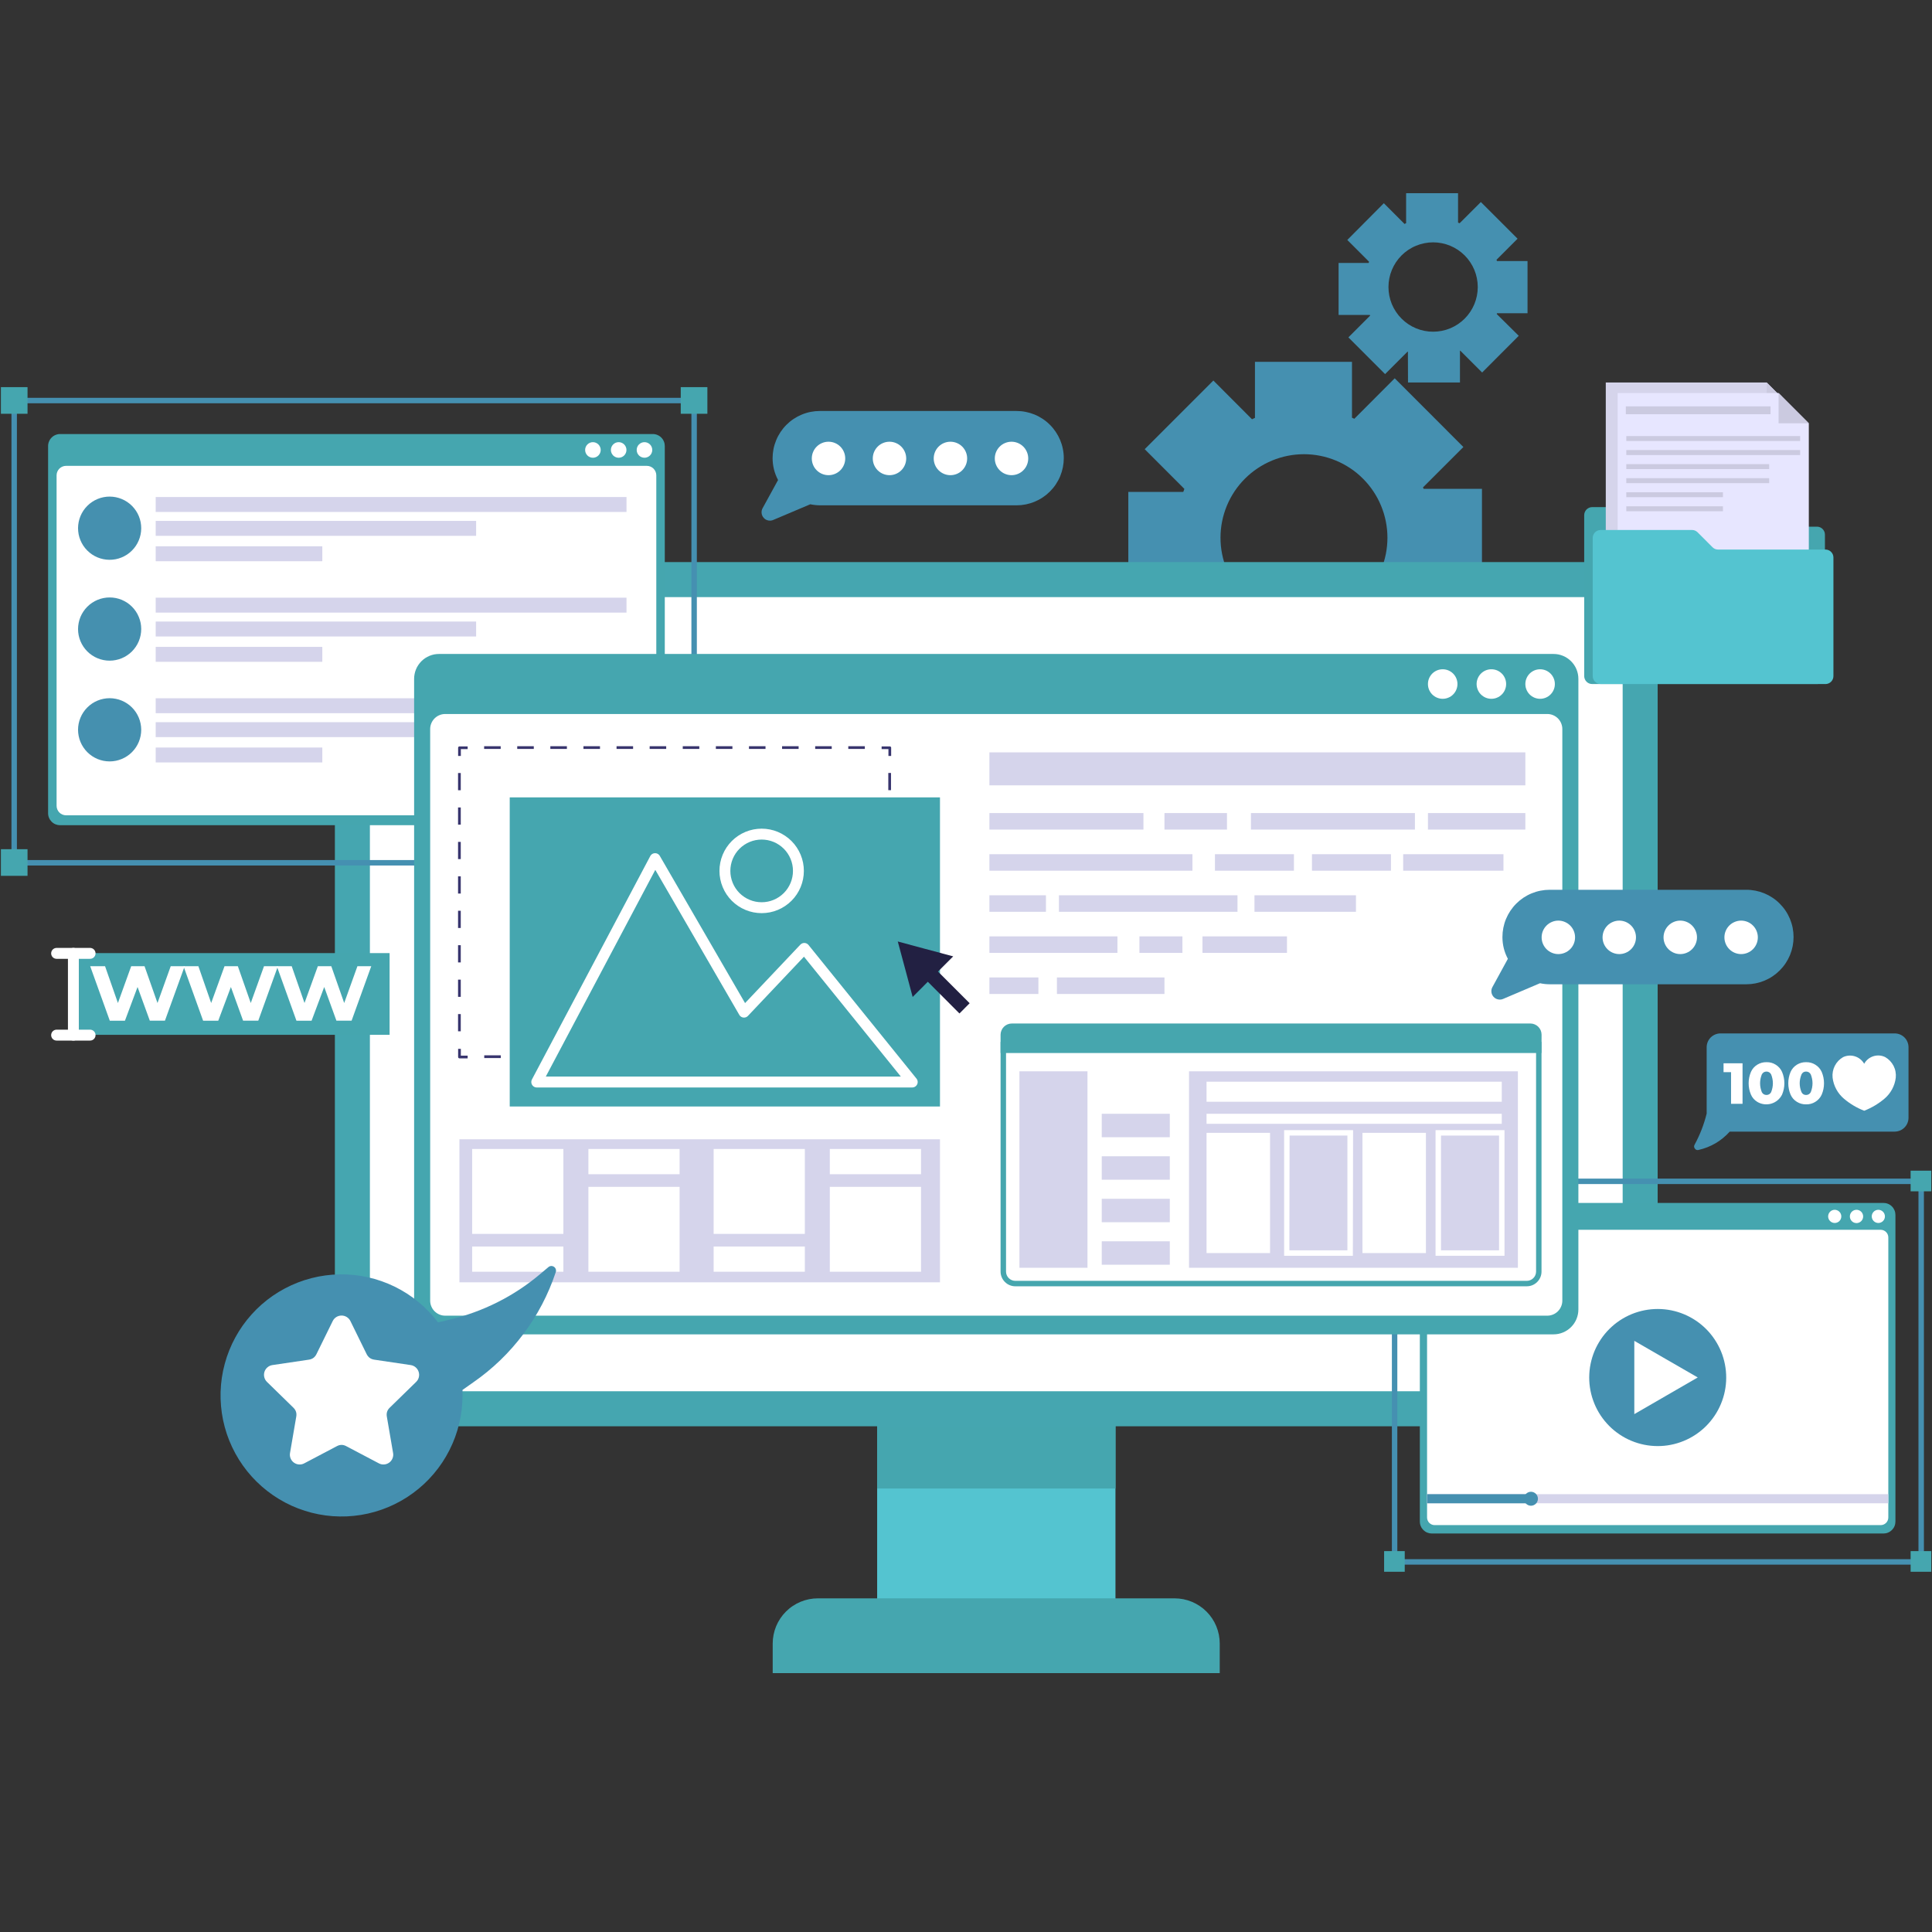 <svg xmlns="http://www.w3.org/2000/svg" xmlns:xlink="http://www.w3.org/1999/xlink" width="500" zoomAndPan="magnify" viewBox="0 0 375 375" height="500" preserveAspectRatio="xMidYMid meet" version="1.0"><rect x="0" y="0" width="375" height="375" fill="#333333" stroke="none"/><defs><clipPath id="id1"><path d="M 259 37.5 L 297 37.5 L 297 75 L 259 75 Z M 259 37.5 " clip-rule="nonzero"/></clipPath><clipPath id="id2"><path d="M 149 310 L 237 310 L 237 324.75 L 149 324.75 Z M 149 310 " clip-rule="nonzero"/></clipPath></defs><path fill="rgb(27.06%, 56.47%, 69.019%)" d="M 271.148 135.32 L 284.477 121.984 L 276.328 113.84 C 276.344 113.789 276.367 113.742 276.402 113.703 L 287.648 113.703 L 287.648 94.875 L 276.316 94.875 C 276.316 94.77 276.223 94.688 276.191 94.613 L 284.043 86.766 L 270.715 73.426 L 262.875 81.285 C 262.727 81.203 262.574 81.133 262.418 81.074 L 262.418 70.234 L 243.586 70.234 L 243.586 81.117 C 243.375 81.191 243.207 81.297 243.016 81.379 L 235.512 73.859 L 222.188 87.188 L 229.879 94.887 C 229.828 95.09 229.758 95.289 229.668 95.48 L 219.004 95.48 L 219.004 114.367 L 230.09 114.367 C 230.164 114.508 230.227 114.652 230.281 114.801 L 222.629 122.469 L 235.945 135.805 L 243.969 127.777 L 244.23 127.863 L 244.23 138.98 L 263.086 138.98 L 263.086 127.398 C 263.137 127.398 263.172 127.398 263.203 127.398 Z M 241.633 115.828 C 241.258 115.453 240.902 115.059 240.566 114.648 C 240.23 114.238 239.914 113.812 239.621 113.371 C 239.324 112.93 239.055 112.473 238.805 112.004 C 238.555 111.535 238.328 111.059 238.125 110.566 C 237.922 110.074 237.746 109.578 237.59 109.07 C 237.438 108.562 237.309 108.047 237.207 107.527 C 237.102 107.004 237.027 106.48 236.973 105.953 C 236.922 105.426 236.898 104.895 236.898 104.363 C 236.898 103.832 236.922 103.305 236.977 102.773 C 237.027 102.246 237.105 101.723 237.211 101.203 C 237.312 100.68 237.441 100.168 237.598 99.66 C 237.75 99.152 237.93 98.652 238.133 98.16 C 238.336 97.672 238.562 97.191 238.812 96.723 C 239.062 96.258 239.336 95.801 239.629 95.359 C 239.926 94.918 240.242 94.492 240.578 94.082 C 240.914 93.672 241.27 93.281 241.645 92.906 C 242.02 92.531 242.414 92.176 242.824 91.836 C 243.234 91.5 243.66 91.184 244.102 90.891 C 244.543 90.598 244.996 90.324 245.465 90.074 C 245.934 89.824 246.41 89.598 246.902 89.395 C 247.391 89.191 247.891 89.012 248.398 88.859 C 248.906 88.703 249.418 88.574 249.938 88.473 C 250.461 88.367 250.984 88.289 251.512 88.238 C 252.039 88.188 252.566 88.16 253.098 88.16 C 253.629 88.16 254.156 88.188 254.688 88.238 C 255.215 88.289 255.738 88.367 256.258 88.473 C 256.777 88.574 257.293 88.703 257.801 88.859 C 258.309 89.012 258.805 89.191 259.297 89.395 C 259.785 89.598 260.266 89.824 260.734 90.074 C 261.199 90.324 261.656 90.598 262.098 90.891 C 262.539 91.184 262.965 91.5 263.375 91.836 C 263.781 92.176 264.176 92.531 264.551 92.906 C 264.926 93.281 265.281 93.672 265.617 94.082 C 265.957 94.492 266.27 94.918 266.566 95.359 C 266.859 95.801 267.133 96.258 267.383 96.723 C 267.633 97.191 267.859 97.672 268.062 98.16 C 268.266 98.652 268.445 99.152 268.602 99.66 C 268.754 100.168 268.883 100.68 268.988 101.203 C 269.09 101.723 269.168 102.246 269.223 102.773 C 269.273 103.305 269.301 103.832 269.301 104.363 C 269.301 104.895 269.273 105.426 269.223 105.953 C 269.172 106.48 269.094 107.004 268.992 107.527 C 268.887 108.047 268.758 108.562 268.605 109.07 C 268.453 109.578 268.273 110.074 268.07 110.566 C 267.867 111.059 267.645 111.535 267.395 112.004 C 267.145 112.473 266.871 112.93 266.578 113.371 C 266.281 113.812 265.969 114.238 265.633 114.648 C 265.297 115.059 264.941 115.453 264.566 115.828 C 264.191 116.203 263.797 116.562 263.387 116.898 C 262.977 117.234 262.551 117.551 262.109 117.848 C 261.668 118.145 261.211 118.418 260.742 118.668 C 260.277 118.918 259.797 119.145 259.305 119.352 C 258.816 119.555 258.316 119.734 257.809 119.887 C 257.297 120.043 256.785 120.172 256.262 120.273 C 255.742 120.379 255.219 120.457 254.688 120.508 C 254.16 120.562 253.629 120.586 253.098 120.586 C 252.566 120.586 252.039 120.562 251.508 120.508 C 250.98 120.457 250.453 120.379 249.934 120.273 C 249.414 120.172 248.898 120.043 248.391 119.887 C 247.883 119.734 247.383 119.555 246.891 119.352 C 246.402 119.145 245.922 118.918 245.453 118.668 C 244.984 118.418 244.531 118.145 244.09 117.848 C 243.645 117.551 243.219 117.234 242.809 116.898 C 242.398 116.562 242.008 116.203 241.633 115.828 Z M 241.633 115.828 " fill-opacity="1" fill-rule="nonzero"/><g clip-path="url(#id1)"><path fill="rgb(27.06%, 56.47%, 69.019%)" d="M 273.293 74.242 L 283.379 74.242 L 283.379 68.074 L 283.449 68.074 L 287.68 72.305 L 294.789 65.18 L 290.512 60.949 C 290.531 60.898 290.551 60.852 290.562 60.801 L 296.492 60.801 L 296.492 50.668 L 290.562 50.668 C 290.535 50.586 290.504 50.504 290.469 50.426 L 294.559 46.332 L 287.434 39.215 L 283.312 43.328 C 283.215 43.281 283.113 43.242 283.008 43.211 L 283.008 37.5 L 272.926 37.5 L 272.926 43.328 C 272.82 43.328 272.734 43.434 272.629 43.477 L 268.602 39.445 L 261.512 46.574 L 265.738 50.805 C 265.715 50.883 265.688 50.961 265.652 51.039 L 259.82 51.039 L 259.82 61.129 L 265.887 61.129 C 265.902 61.172 265.926 61.215 265.949 61.254 L 261.723 65.484 L 268.844 72.613 L 273.211 68.246 L 273.273 68.246 Z M 269.5 55.703 C 269.5 55.133 269.559 54.57 269.668 54.012 C 269.781 53.453 269.945 52.91 270.164 52.387 C 270.383 51.859 270.648 51.359 270.965 50.887 C 271.281 50.414 271.641 49.977 272.043 49.574 C 272.445 49.172 272.883 48.812 273.355 48.496 C 273.832 48.184 274.328 47.914 274.855 47.699 C 275.379 47.48 275.922 47.316 276.48 47.207 C 277.039 47.094 277.602 47.039 278.172 47.039 C 278.738 47.039 279.301 47.094 279.859 47.207 C 280.418 47.316 280.961 47.484 281.484 47.699 C 282.012 47.918 282.508 48.188 282.98 48.5 C 283.453 48.816 283.891 49.176 284.293 49.578 C 284.695 49.98 285.055 50.422 285.371 50.895 C 285.688 51.367 285.953 51.867 286.172 52.391 C 286.391 52.918 286.555 53.461 286.664 54.02 C 286.777 54.574 286.832 55.141 286.832 55.707 C 286.832 56.277 286.777 56.84 286.668 57.398 C 286.555 57.957 286.391 58.5 286.176 59.027 C 285.957 59.551 285.691 60.051 285.375 60.523 C 285.059 61 284.703 61.438 284.301 61.84 C 283.898 62.242 283.461 62.602 282.988 62.918 C 282.516 63.234 282.016 63.504 281.492 63.723 C 280.965 63.941 280.426 64.105 279.867 64.215 C 279.309 64.328 278.746 64.383 278.176 64.383 C 277.605 64.387 277.043 64.332 276.484 64.219 C 275.926 64.109 275.383 63.945 274.855 63.727 C 274.328 63.508 273.828 63.242 273.355 62.926 C 272.879 62.609 272.441 62.246 272.039 61.844 C 271.637 61.441 271.277 61.004 270.961 60.527 C 270.645 60.055 270.375 59.555 270.156 59.027 C 269.941 58.5 269.777 57.957 269.664 57.395 C 269.555 56.836 269.5 56.273 269.5 55.703 Z M 269.5 55.703 " fill-opacity="1" fill-rule="nonzero"/></g><path fill="rgb(32.939%, 76.859%, 81.569%)" d="M 170.254 270.855 L 216.512 270.855 L 216.512 322.836 L 170.254 322.836 Z M 170.254 270.855 " fill-opacity="1" fill-rule="nonzero"/><path fill="rgb(27.06%, 65.099%, 68.629%)" d="M 170.254 270.855 L 216.512 270.855 L 216.512 288.918 L 170.254 288.918 Z M 170.254 270.855 " fill-opacity="1" fill-rule="nonzero"/><g clip-path="url(#id2)"><path fill="rgb(27.06%, 65.099%, 68.629%)" d="M 158.754 310.238 L 227.988 310.238 C 228.562 310.238 229.133 310.297 229.695 310.406 C 230.262 310.52 230.809 310.688 231.34 310.906 C 231.871 311.129 232.375 311.398 232.855 311.719 C 233.332 312.035 233.777 312.398 234.184 312.809 C 234.59 313.215 234.953 313.656 235.273 314.137 C 235.594 314.613 235.863 315.121 236.082 315.652 C 236.301 316.184 236.469 316.73 236.582 317.297 C 236.691 317.859 236.75 318.43 236.75 319.008 L 236.75 324.762 L 149.98 324.762 L 149.98 319.008 C 149.98 318.43 150.039 317.859 150.152 317.297 C 150.262 316.73 150.43 316.18 150.648 315.648 C 150.871 315.117 151.141 314.613 151.461 314.133 C 151.781 313.652 152.145 313.211 152.551 312.805 C 152.961 312.398 153.402 312.031 153.883 311.715 C 154.359 311.395 154.867 311.125 155.398 310.902 C 155.93 310.684 156.477 310.52 157.043 310.406 C 157.609 310.293 158.18 310.238 158.754 310.238 Z M 158.754 310.238 " fill-opacity="1" fill-rule="nonzero"/></g><path fill="rgb(27.06%, 65.099%, 69.019%)" d="M 73.465 109.102 L 313.285 109.102 C 313.84 109.102 314.391 109.156 314.938 109.266 C 315.48 109.371 316.012 109.531 316.523 109.746 C 317.039 109.957 317.527 110.219 317.988 110.527 C 318.449 110.836 318.879 111.188 319.273 111.582 C 319.664 111.977 320.016 112.402 320.324 112.867 C 320.633 113.328 320.895 113.816 321.105 114.332 C 321.32 114.844 321.48 115.375 321.59 115.918 C 321.695 116.465 321.75 117.016 321.75 117.574 L 321.75 268.367 C 321.75 268.926 321.695 269.477 321.59 270.02 C 321.48 270.566 321.32 271.098 321.105 271.609 C 320.895 272.125 320.633 272.613 320.324 273.074 C 320.016 273.539 319.664 273.965 319.273 274.359 C 318.879 274.75 318.449 275.102 317.988 275.41 C 317.527 275.723 317.039 275.98 316.523 276.195 C 316.012 276.406 315.48 276.57 314.938 276.676 C 314.391 276.785 313.84 276.84 313.285 276.84 L 73.465 276.84 C 72.91 276.84 72.359 276.785 71.816 276.676 C 71.27 276.57 70.742 276.406 70.227 276.195 C 69.715 275.98 69.227 275.723 68.762 275.41 C 68.301 275.102 67.875 274.75 67.48 274.359 C 67.086 273.965 66.738 273.539 66.43 273.074 C 66.117 272.613 65.859 272.125 65.645 271.609 C 65.434 271.098 65.273 270.566 65.164 270.02 C 65.055 269.477 65 268.926 65 268.367 L 65 117.574 C 65 117.016 65.055 116.465 65.164 115.918 C 65.273 115.375 65.434 114.844 65.645 114.332 C 65.859 113.816 66.117 113.328 66.43 112.867 C 66.738 112.402 67.086 111.977 67.48 111.582 C 67.875 111.188 68.301 110.836 68.762 110.527 C 69.227 110.219 69.715 109.957 70.227 109.746 C 70.742 109.531 71.27 109.371 71.816 109.266 C 72.359 109.156 72.91 109.102 73.465 109.102 Z M 73.465 109.102 " fill-opacity="1" fill-rule="nonzero"/><path fill="rgb(100%, 100%, 100%)" d="M 314.957 119.316 L 314.957 266.625 C 314.957 267.074 314.867 267.512 314.695 267.93 C 314.523 268.348 314.277 268.719 313.957 269.039 C 313.637 269.359 313.266 269.605 312.848 269.777 C 312.43 269.953 311.996 270.039 311.543 270.039 L 75.211 270.039 C 74.758 270.039 74.32 269.953 73.902 269.777 C 73.484 269.605 73.117 269.359 72.797 269.039 C 72.477 268.719 72.23 268.348 72.055 267.93 C 71.883 267.512 71.797 267.074 71.797 266.625 L 71.797 119.316 C 71.797 118.863 71.883 118.43 72.055 118.012 C 72.23 117.59 72.477 117.223 72.797 116.902 C 73.117 116.582 73.484 116.336 73.902 116.16 C 74.32 115.988 74.758 115.902 75.211 115.902 L 311.543 115.902 C 311.996 115.902 312.43 115.988 312.848 116.16 C 313.266 116.336 313.637 116.582 313.957 116.902 C 314.277 117.223 314.523 117.59 314.695 118.012 C 314.867 118.43 314.957 118.863 314.957 119.316 Z M 314.957 119.316 " fill-opacity="1" fill-rule="nonzero"/><path fill="rgb(27.06%, 65.099%, 68.629%)" d="M 11.664 84.246 L 126.711 84.246 C 127.02 84.246 127.316 84.305 127.602 84.426 C 127.887 84.543 128.137 84.711 128.355 84.93 C 128.574 85.148 128.742 85.398 128.859 85.684 C 128.977 85.969 129.035 86.266 129.035 86.574 L 129.035 157.848 C 129.035 158.156 128.977 158.453 128.859 158.738 C 128.742 159.023 128.574 159.273 128.355 159.492 C 128.137 159.711 127.887 159.879 127.602 159.996 C 127.316 160.113 127.02 160.172 126.711 160.172 L 11.664 160.172 C 11.355 160.172 11.059 160.113 10.773 159.996 C 10.488 159.879 10.234 159.711 10.02 159.492 C 9.801 159.273 9.633 159.023 9.516 158.738 C 9.395 158.453 9.336 158.156 9.336 157.848 L 9.336 86.574 C 9.336 86.266 9.395 85.969 9.516 85.684 C 9.633 85.398 9.801 85.148 10.02 84.93 C 10.234 84.711 10.488 84.543 10.773 84.426 C 11.059 84.305 11.355 84.246 11.664 84.246 Z M 11.664 84.246 " fill-opacity="1" fill-rule="nonzero"/><path fill="rgb(100%, 100%, 100%)" d="M 127.387 92.262 L 127.387 156.41 C 127.387 156.652 127.34 156.887 127.246 157.113 C 127.152 157.34 127.02 157.535 126.848 157.711 C 126.676 157.883 126.477 158.016 126.25 158.109 C 126.027 158.203 125.793 158.25 125.547 158.25 L 12.824 158.25 C 12.582 158.25 12.348 158.203 12.121 158.109 C 11.895 158.016 11.695 157.883 11.523 157.711 C 11.352 157.535 11.219 157.34 11.125 157.113 C 11.031 156.887 10.984 156.652 10.984 156.41 L 10.984 92.262 C 10.984 92.02 11.031 91.785 11.125 91.559 C 11.219 91.332 11.352 91.137 11.523 90.961 C 11.695 90.789 11.895 90.656 12.121 90.562 C 12.348 90.469 12.582 90.422 12.824 90.422 L 125.547 90.422 C 125.793 90.422 126.027 90.469 126.25 90.562 C 126.477 90.656 126.676 90.789 126.848 90.961 C 127.02 91.137 127.152 91.332 127.246 91.559 C 127.34 91.785 127.387 92.02 127.387 92.262 Z M 127.387 92.262 " fill-opacity="1" fill-rule="nonzero"/><path fill="rgb(100%, 100%, 100%)" d="M 126.605 87.336 C 126.605 87.535 126.566 87.73 126.488 87.914 C 126.414 88.098 126.305 88.262 126.16 88.406 C 126.02 88.547 125.855 88.656 125.672 88.73 C 125.488 88.809 125.293 88.848 125.094 88.848 C 124.895 88.848 124.699 88.809 124.516 88.73 C 124.328 88.656 124.168 88.547 124.023 88.406 C 123.883 88.262 123.773 88.098 123.695 87.914 C 123.621 87.73 123.582 87.535 123.582 87.336 C 123.582 87.133 123.621 86.941 123.695 86.758 C 123.773 86.57 123.883 86.406 124.023 86.266 C 124.168 86.125 124.328 86.016 124.516 85.938 C 124.699 85.859 124.895 85.824 125.094 85.824 C 125.293 85.824 125.488 85.859 125.672 85.938 C 125.855 86.016 126.02 86.125 126.16 86.266 C 126.305 86.406 126.414 86.57 126.488 86.758 C 126.566 86.941 126.605 87.133 126.605 87.336 Z M 126.605 87.336 " fill-opacity="1" fill-rule="nonzero"/><path fill="rgb(100%, 100%, 100%)" d="M 121.594 87.336 C 121.594 87.535 121.559 87.73 121.48 87.914 C 121.402 88.098 121.293 88.262 121.152 88.406 C 121.012 88.547 120.848 88.656 120.664 88.73 C 120.477 88.809 120.285 88.848 120.082 88.848 C 119.883 88.848 119.691 88.809 119.504 88.73 C 119.32 88.656 119.156 88.547 119.016 88.406 C 118.875 88.262 118.766 88.098 118.688 87.914 C 118.609 87.73 118.574 87.535 118.574 87.336 C 118.574 87.133 118.609 86.941 118.688 86.758 C 118.766 86.57 118.875 86.406 119.016 86.266 C 119.156 86.125 119.32 86.016 119.504 85.938 C 119.691 85.859 119.883 85.824 120.082 85.824 C 120.285 85.824 120.477 85.859 120.664 85.938 C 120.848 86.016 121.012 86.125 121.152 86.266 C 121.293 86.406 121.402 86.57 121.48 86.758 C 121.559 86.941 121.594 87.133 121.594 87.336 Z M 121.594 87.336 " fill-opacity="1" fill-rule="nonzero"/><path fill="rgb(100%, 100%, 100%)" d="M 116.598 87.336 C 116.598 87.535 116.559 87.73 116.48 87.914 C 116.406 88.098 116.297 88.262 116.152 88.406 C 116.012 88.547 115.848 88.656 115.664 88.73 C 115.477 88.809 115.285 88.848 115.086 88.848 C 114.883 88.848 114.691 88.809 114.508 88.73 C 114.32 88.656 114.156 88.547 114.016 88.406 C 113.875 88.262 113.766 88.098 113.688 87.914 C 113.613 87.73 113.574 87.535 113.574 87.336 C 113.574 87.133 113.613 86.941 113.688 86.758 C 113.766 86.57 113.875 86.406 114.016 86.266 C 114.156 86.125 114.32 86.016 114.508 85.938 C 114.691 85.859 114.883 85.824 115.086 85.824 C 115.285 85.824 115.477 85.863 115.66 85.941 C 115.848 86.02 116.008 86.129 116.152 86.27 C 116.293 86.41 116.402 86.574 116.477 86.758 C 116.555 86.941 116.594 87.137 116.598 87.336 Z M 116.598 87.336 " fill-opacity="1" fill-rule="nonzero"/><path fill="rgb(27.06%, 56.47%, 68.629%)" d="M 27.41 102.566 C 27.406 102.969 27.363 103.367 27.285 103.758 C 27.203 104.152 27.082 104.535 26.926 104.906 C 26.77 105.277 26.582 105.629 26.355 105.961 C 26.129 106.297 25.875 106.602 25.586 106.887 C 25.301 107.168 24.992 107.422 24.656 107.645 C 24.32 107.863 23.965 108.051 23.594 108.203 C 23.223 108.355 22.836 108.469 22.441 108.547 C 22.047 108.621 21.648 108.66 21.246 108.656 C 20.848 108.656 20.449 108.613 20.055 108.531 C 19.66 108.453 19.277 108.336 18.906 108.18 C 18.535 108.023 18.184 107.832 17.852 107.609 C 17.52 107.383 17.211 107.129 16.926 106.84 C 16.645 106.555 16.391 106.246 16.168 105.91 C 15.945 105.574 15.762 105.219 15.609 104.848 C 15.453 104.477 15.34 104.094 15.262 103.699 C 15.188 103.301 15.148 102.902 15.148 102.5 C 15.152 102.098 15.191 101.699 15.273 101.305 C 15.352 100.914 15.469 100.531 15.625 100.156 C 15.777 99.785 15.969 99.434 16.191 99.102 C 16.418 98.766 16.672 98.457 16.957 98.176 C 17.242 97.891 17.551 97.637 17.887 97.414 C 18.223 97.191 18.574 97.004 18.945 96.852 C 19.316 96.695 19.699 96.582 20.094 96.504 C 20.488 96.426 20.887 96.387 21.289 96.387 C 21.695 96.391 22.094 96.43 22.488 96.508 C 22.887 96.59 23.27 96.707 23.641 96.863 C 24.016 97.02 24.367 97.207 24.703 97.434 C 25.039 97.66 25.348 97.918 25.633 98.203 C 25.918 98.492 26.172 98.805 26.395 99.141 C 26.617 99.477 26.805 99.832 26.957 100.207 C 27.109 100.582 27.223 100.965 27.301 101.363 C 27.375 101.762 27.41 102.16 27.41 102.566 Z M 27.41 102.566 " fill-opacity="1" fill-rule="nonzero"/><path fill="rgb(83.53%, 83.139%, 92.159%)" d="M 30.219 96.473 L 121.605 96.473 L 121.605 99.371 L 30.219 99.371 Z M 30.219 96.473 " fill-opacity="1" fill-rule="nonzero"/><path fill="rgb(83.53%, 83.139%, 92.159%)" d="M 30.219 101.105 L 92.414 101.105 L 92.414 104.004 L 30.219 104.004 Z M 30.219 101.105 " fill-opacity="1" fill-rule="nonzero"/><path fill="rgb(83.53%, 83.139%, 92.159%)" d="M 30.219 106.035 L 62.559 106.035 L 62.559 108.934 L 30.219 108.934 Z M 30.219 106.035 " fill-opacity="1" fill-rule="nonzero"/><path fill="rgb(27.06%, 56.47%, 68.629%)" d="M 27.41 122.09 C 27.41 122.492 27.371 122.891 27.293 123.285 C 27.215 123.684 27.098 124.066 26.945 124.438 C 26.793 124.812 26.605 125.164 26.379 125.5 C 26.156 125.836 25.902 126.145 25.617 126.434 C 25.336 126.719 25.023 126.973 24.691 127.195 C 24.355 127.422 24.004 127.609 23.629 127.766 C 23.258 127.918 22.875 128.035 22.48 128.113 C 22.086 128.195 21.688 128.234 21.281 128.234 C 20.879 128.234 20.48 128.195 20.086 128.117 C 19.691 128.039 19.309 127.922 18.934 127.766 C 18.562 127.613 18.211 127.426 17.875 127.199 C 17.539 126.977 17.23 126.723 16.945 126.438 C 16.66 126.152 16.406 125.84 16.184 125.508 C 15.957 125.172 15.77 124.816 15.617 124.445 C 15.461 124.074 15.344 123.688 15.266 123.293 C 15.188 122.898 15.148 122.5 15.148 122.094 C 15.148 121.691 15.191 121.293 15.27 120.898 C 15.348 120.504 15.465 120.117 15.617 119.746 C 15.773 119.375 15.961 119.02 16.188 118.688 C 16.41 118.352 16.664 118.043 16.949 117.758 C 17.234 117.473 17.547 117.219 17.879 116.996 C 18.215 116.77 18.57 116.582 18.941 116.43 C 19.312 116.273 19.699 116.16 20.094 116.082 C 20.488 116.004 20.887 115.965 21.289 115.965 C 21.691 115.965 22.09 116.004 22.484 116.082 C 22.879 116.16 23.262 116.277 23.633 116.43 C 24.004 116.586 24.355 116.773 24.691 116.996 C 25.023 117.219 25.332 117.473 25.617 117.758 C 25.902 118.043 26.156 118.352 26.379 118.688 C 26.602 119.02 26.789 119.375 26.941 119.746 C 27.098 120.117 27.215 120.5 27.293 120.895 C 27.371 121.289 27.41 121.688 27.41 122.09 Z M 27.41 122.09 " fill-opacity="1" fill-rule="nonzero"/><path fill="rgb(83.53%, 83.139%, 92.159%)" d="M 30.219 116.008 L 121.605 116.008 L 121.605 118.906 L 30.219 118.906 Z M 30.219 116.008 " fill-opacity="1" fill-rule="nonzero"/><path fill="rgb(83.53%, 83.139%, 92.159%)" d="M 30.219 120.641 L 92.414 120.641 L 92.414 123.539 L 30.219 123.539 Z M 30.219 120.641 " fill-opacity="1" fill-rule="nonzero"/><path fill="rgb(83.53%, 83.139%, 92.159%)" d="M 30.219 125.559 L 62.559 125.559 L 62.559 128.457 L 30.219 128.457 Z M 30.219 125.559 " fill-opacity="1" fill-rule="nonzero"/><path fill="rgb(27.06%, 56.47%, 68.629%)" d="M 27.41 141.621 C 27.41 142.027 27.375 142.426 27.297 142.82 C 27.219 143.219 27.105 143.602 26.953 143.977 C 26.801 144.348 26.613 144.703 26.391 145.039 C 26.168 145.375 25.914 145.688 25.633 145.973 C 25.348 146.262 25.039 146.516 24.703 146.742 C 24.371 146.969 24.016 147.156 23.645 147.312 C 23.273 147.469 22.891 147.586 22.496 147.668 C 22.098 147.746 21.699 147.789 21.297 147.789 C 20.895 147.789 20.496 147.75 20.098 147.676 C 19.703 147.598 19.32 147.48 18.945 147.328 C 18.574 147.172 18.219 146.984 17.883 146.762 C 17.547 146.539 17.238 146.285 16.953 146 C 16.668 145.715 16.414 145.406 16.188 145.07 C 15.965 144.734 15.773 144.383 15.621 144.008 C 15.465 143.637 15.348 143.254 15.27 142.855 C 15.191 142.461 15.148 142.062 15.148 141.656 C 15.148 141.254 15.188 140.855 15.266 140.461 C 15.348 140.062 15.461 139.68 15.617 139.309 C 15.77 138.934 15.961 138.582 16.184 138.246 C 16.406 137.91 16.664 137.602 16.949 137.316 C 17.234 137.031 17.543 136.773 17.879 136.551 C 18.215 136.328 18.566 136.137 18.941 135.984 C 19.312 135.832 19.695 135.715 20.094 135.637 C 20.488 135.559 20.887 135.52 21.289 135.52 C 21.691 135.52 22.086 135.562 22.48 135.641 C 22.875 135.719 23.254 135.832 23.625 135.988 C 23.996 136.141 24.348 136.328 24.68 136.551 C 25.016 136.773 25.324 137.027 25.605 137.309 C 25.891 137.594 26.145 137.902 26.367 138.234 C 26.59 138.566 26.781 138.918 26.934 139.289 C 27.09 139.656 27.207 140.039 27.285 140.434 C 27.367 140.824 27.406 141.223 27.41 141.621 Z M 27.41 141.621 " fill-opacity="1" fill-rule="nonzero"/><path fill="rgb(83.53%, 83.139%, 92.159%)" d="M 30.219 135.531 L 121.605 135.531 L 121.605 138.43 L 30.219 138.43 Z M 30.219 135.531 " fill-opacity="1" fill-rule="nonzero"/><path fill="rgb(83.53%, 83.139%, 92.159%)" d="M 30.219 140.176 L 92.414 140.176 L 92.414 143.07 L 30.219 143.07 Z M 30.219 140.176 " fill-opacity="1" fill-rule="nonzero"/><path fill="rgb(83.53%, 83.139%, 92.159%)" d="M 30.219 145.094 L 62.559 145.094 L 62.559 147.988 L 30.219 147.988 Z M 30.219 145.094 " fill-opacity="1" fill-rule="nonzero"/><path stroke-linecap="butt" transform="matrix(1.057, 0, 0, 1.058, 0.174, 37.5)" fill="none" stroke-linejoin="miter" d="M 2.441 38.039 L 127.3 38.039 L 127.3 122.84 L 2.441 122.84 Z M 2.441 38.039 " stroke="rgb(27.06%, 56.47%, 69.409%)" stroke-width="1" stroke-opacity="1" stroke-miterlimit="10"/><path fill="rgb(27.06%, 65.099%, 68.629%)" d="M 0.176 75.141 L 5.344 75.141 L 5.344 80.312 L 0.176 80.312 Z M 0.176 75.141 " fill-opacity="1" fill-rule="nonzero"/><path fill="rgb(27.06%, 65.099%, 68.629%)" d="M 0.176 164.828 L 5.344 164.828 L 5.344 170 L 0.176 170 Z M 0.176 164.828 " fill-opacity="1" fill-rule="nonzero"/><path fill="rgb(27.06%, 65.099%, 68.629%)" d="M 132.133 75.141 L 137.301 75.141 L 137.301 80.312 L 132.133 80.312 Z M 132.133 75.141 " fill-opacity="1" fill-rule="nonzero"/><path fill="rgb(21.959%, 20.779%, 43.14%)" d="M 132.133 164.828 L 137.301 164.828 L 137.301 170 L 132.133 170 Z M 132.133 164.828 " fill-opacity="1" fill-rule="nonzero"/><path fill="rgb(27.06%, 65.099%, 68.629%)" d="M 277.914 233.488 L 365.578 233.488 C 365.887 233.488 366.184 233.547 366.469 233.664 C 366.754 233.781 367.004 233.949 367.223 234.168 C 367.441 234.387 367.609 234.641 367.727 234.926 C 367.844 235.211 367.902 235.508 367.902 235.816 L 367.902 295.328 C 367.902 295.637 367.844 295.934 367.727 296.219 C 367.609 296.504 367.441 296.754 367.223 296.973 C 367.004 297.191 366.754 297.359 366.469 297.477 C 366.184 297.594 365.887 297.652 365.578 297.652 L 277.914 297.652 C 277.605 297.652 277.309 297.594 277.023 297.477 C 276.738 297.359 276.488 297.191 276.27 296.973 C 276.051 296.754 275.883 296.504 275.766 296.219 C 275.648 295.934 275.59 295.637 275.59 295.328 L 275.59 235.816 C 275.59 235.508 275.648 235.211 275.766 234.926 C 275.883 234.641 276.051 234.387 276.27 234.168 C 276.488 233.949 276.738 233.781 277.023 233.664 C 277.309 233.547 277.605 233.488 277.914 233.488 Z M 277.914 233.488 " fill-opacity="1" fill-rule="nonzero"/><path fill="rgb(100%, 100%, 100%)" d="M 366.52 240.184 L 366.52 294.543 C 366.52 294.742 366.48 294.93 366.406 295.109 C 366.332 295.293 366.223 295.453 366.086 295.59 C 365.945 295.73 365.785 295.836 365.605 295.914 C 365.426 295.988 365.234 296.023 365.039 296.023 L 278.473 296.023 C 278.277 296.023 278.09 295.988 277.906 295.914 C 277.727 295.836 277.566 295.73 277.426 295.59 C 277.289 295.453 277.18 295.293 277.105 295.109 C 277.031 294.93 276.992 294.742 276.992 294.543 L 276.992 240.184 C 276.992 239.984 277.031 239.797 277.105 239.617 C 277.18 239.434 277.289 239.273 277.426 239.137 C 277.566 238.996 277.727 238.891 277.906 238.816 C 278.09 238.738 278.277 238.703 278.473 238.703 L 365.039 238.703 C 365.234 238.703 365.426 238.738 365.605 238.816 C 365.785 238.891 365.945 238.996 366.086 239.137 C 366.223 239.273 366.332 239.434 366.406 239.617 C 366.48 239.797 366.52 239.984 366.52 240.184 Z M 366.52 240.184 " fill-opacity="1" fill-rule="nonzero"/><path fill="rgb(100%, 100%, 100%)" d="M 365.863 236.102 C 365.863 236.27 365.832 236.434 365.766 236.59 C 365.703 236.746 365.609 236.887 365.488 237.004 C 365.371 237.125 365.23 237.219 365.074 237.281 C 364.918 237.348 364.754 237.379 364.586 237.379 C 364.414 237.379 364.254 237.348 364.094 237.281 C 363.938 237.219 363.801 237.125 363.68 237.004 C 363.562 236.887 363.469 236.746 363.402 236.59 C 363.34 236.434 363.305 236.27 363.305 236.102 C 363.305 235.93 363.34 235.766 363.402 235.609 C 363.469 235.453 363.562 235.316 363.68 235.195 C 363.801 235.074 363.938 234.984 364.094 234.918 C 364.254 234.852 364.414 234.82 364.586 234.82 C 364.754 234.82 364.918 234.855 365.074 234.922 C 365.23 234.984 365.367 235.078 365.484 235.199 C 365.605 235.316 365.699 235.457 365.762 235.613 C 365.828 235.77 365.863 235.93 365.863 236.102 Z M 365.863 236.102 " fill-opacity="1" fill-rule="nonzero"/><path fill="rgb(100%, 100%, 100%)" d="M 361.637 236.102 C 361.637 236.273 361.605 236.438 361.543 236.598 C 361.477 236.754 361.383 236.895 361.262 237.02 C 361.145 237.141 361.004 237.234 360.844 237.301 C 360.688 237.367 360.523 237.402 360.352 237.402 C 360.18 237.402 360.016 237.367 359.855 237.305 C 359.695 237.238 359.555 237.145 359.434 237.023 C 359.312 236.902 359.219 236.762 359.156 236.602 C 359.09 236.445 359.059 236.277 359.059 236.105 C 359.059 235.934 359.09 235.77 359.156 235.613 C 359.223 235.453 359.316 235.312 359.441 235.191 C 359.562 235.074 359.703 234.98 359.863 234.914 C 360.02 234.852 360.188 234.82 360.359 234.82 C 360.527 234.82 360.688 234.855 360.844 234.922 C 361 234.984 361.141 235.078 361.258 235.199 C 361.379 235.316 361.473 235.457 361.535 235.613 C 361.602 235.77 361.637 235.93 361.637 236.102 Z M 361.637 236.102 " fill-opacity="1" fill-rule="nonzero"/><path fill="rgb(100%, 100%, 100%)" d="M 357.398 236.102 C 357.398 236.27 357.367 236.434 357.301 236.59 C 357.234 236.746 357.145 236.887 357.023 237.004 C 356.902 237.125 356.766 237.219 356.609 237.281 C 356.453 237.348 356.289 237.379 356.121 237.379 C 355.949 237.379 355.785 237.348 355.629 237.281 C 355.473 237.219 355.336 237.125 355.215 237.004 C 355.094 236.887 355.004 236.746 354.938 236.59 C 354.875 236.434 354.84 236.27 354.84 236.102 C 354.84 235.93 354.875 235.766 354.938 235.609 C 355.004 235.453 355.094 235.316 355.215 235.195 C 355.336 235.074 355.473 234.984 355.629 234.918 C 355.785 234.852 355.949 234.82 356.121 234.82 C 356.289 234.82 356.453 234.855 356.605 234.922 C 356.762 234.984 356.902 235.078 357.02 235.199 C 357.141 235.316 357.234 235.457 357.297 235.613 C 357.363 235.77 357.398 235.93 357.398 236.102 Z M 357.398 236.102 " fill-opacity="1" fill-rule="nonzero"/><path fill="rgb(27.06%, 56.47%, 69.019%)" d="M 325.031 254.48 C 325.875 254.695 326.695 254.992 327.48 255.367 C 328.27 255.746 329.016 256.195 329.715 256.715 C 330.414 257.238 331.055 257.824 331.641 258.473 C 332.223 259.125 332.738 259.824 333.184 260.574 C 333.633 261.324 334 262.113 334.293 262.934 C 334.582 263.758 334.793 264.602 334.918 265.469 C 335.043 266.332 335.082 267.199 335.039 268.074 C 334.992 268.945 334.863 269.805 334.648 270.652 C 334.434 271.496 334.137 272.316 333.762 273.105 C 333.387 273.895 332.938 274.637 332.414 275.336 C 331.891 276.039 331.309 276.68 330.66 277.266 C 330.008 277.848 329.309 278.363 328.559 278.812 C 327.809 279.258 327.023 279.629 326.199 279.918 C 325.379 280.211 324.535 280.418 323.672 280.547 C 322.805 280.672 321.938 280.711 321.066 280.664 C 320.195 280.621 319.336 280.488 318.488 280.273 C 317.645 280.059 316.828 279.766 316.039 279.387 C 315.25 279.012 314.508 278.562 313.809 278.039 C 313.109 277.52 312.465 276.934 311.883 276.281 C 311.297 275.633 310.781 274.934 310.336 274.184 C 309.891 273.434 309.52 272.645 309.23 271.82 C 308.938 271 308.73 270.156 308.602 269.289 C 308.477 268.426 308.438 267.559 308.484 266.684 C 308.527 265.812 308.66 264.953 308.875 264.105 C 309.09 263.258 309.383 262.441 309.758 261.652 C 310.137 260.863 310.586 260.121 311.105 259.418 C 311.629 258.719 312.215 258.078 312.863 257.492 C 313.512 256.906 314.211 256.391 314.961 255.945 C 315.711 255.5 316.496 255.129 317.32 254.836 C 318.145 254.547 318.988 254.336 319.852 254.211 C 320.715 254.086 321.582 254.047 322.453 254.09 C 323.324 254.137 324.184 254.266 325.031 254.48 Z M 325.031 254.48 " fill-opacity="1" fill-rule="nonzero"/><path fill="rgb(100%, 100%, 100%)" d="M 329.531 267.363 L 323.367 270.926 L 317.219 274.48 L 317.219 260.258 L 323.367 263.809 Z M 329.531 267.363 " fill-opacity="1" fill-rule="nonzero"/><path fill="rgb(83.53%, 83.139%, 92.159%)" d="M 276.984 290.02 L 366.508 290.02 L 366.508 291.785 L 276.984 291.785 Z M 276.984 290.02 " fill-opacity="1" fill-rule="nonzero"/><path fill="rgb(27.06%, 56.47%, 69.019%)" d="M 276.984 290.02 L 297.148 290.02 L 297.148 291.785 L 276.984 291.785 Z M 276.984 290.02 " fill-opacity="1" fill-rule="nonzero"/><path fill="rgb(27.06%, 56.47%, 69.019%)" d="M 298.512 290.906 C 298.512 291.086 298.477 291.258 298.406 291.426 C 298.34 291.59 298.242 291.738 298.113 291.863 C 297.988 291.992 297.84 292.09 297.676 292.156 C 297.512 292.227 297.336 292.262 297.16 292.262 C 296.98 292.262 296.805 292.227 296.641 292.156 C 296.477 292.09 296.328 291.992 296.203 291.863 C 296.074 291.738 295.977 291.59 295.91 291.426 C 295.84 291.258 295.805 291.086 295.805 290.906 C 295.805 290.727 295.84 290.555 295.91 290.387 C 295.977 290.223 296.074 290.074 296.203 289.949 C 296.328 289.82 296.477 289.723 296.641 289.656 C 296.805 289.586 296.98 289.551 297.16 289.551 C 297.336 289.551 297.512 289.586 297.676 289.656 C 297.84 289.723 297.988 289.82 298.113 289.949 C 298.242 290.074 298.34 290.223 298.406 290.387 C 298.477 290.555 298.512 290.727 298.512 290.906 Z M 298.512 290.906 " fill-opacity="1" fill-rule="nonzero"/><path stroke-linecap="butt" transform="matrix(1.057, 0, 0, 1.058, 0.174, 37.5)" fill="none" stroke-linejoin="miter" d="M 255.93 181.281 L 352.628 181.281 L 352.628 251.101 L 255.93 251.101 Z M 255.93 181.281 " stroke="rgb(27.06%, 56.47%, 69.409%)" stroke-width="1" stroke-opacity="1" stroke-miterlimit="10"/><path fill="rgb(21.959%, 20.779%, 43.14%)" d="M 268.656 227.227 L 272.66 227.227 L 272.66 231.234 L 268.656 231.234 Z M 268.656 227.227 " fill-opacity="1" fill-rule="nonzero"/><path fill="rgb(27.06%, 65.099%, 68.629%)" d="M 268.656 301.07 L 272.66 301.07 L 272.66 305.078 L 268.656 305.078 Z M 268.656 301.07 " fill-opacity="1" fill-rule="nonzero"/><path fill="rgb(27.06%, 65.099%, 68.629%)" d="M 370.852 227.227 L 374.859 227.227 L 374.859 231.234 L 370.852 231.234 Z M 370.852 227.227 " fill-opacity="1" fill-rule="nonzero"/><path fill="rgb(27.06%, 65.099%, 68.629%)" d="M 370.852 301.07 L 374.859 301.07 L 374.859 305.078 L 370.852 305.078 Z M 370.852 301.07 " fill-opacity="1" fill-rule="nonzero"/><path fill="rgb(27.06%, 65.099%, 68.629%)" d="M 352.75 132.77 L 309.047 132.77 C 308.844 132.773 308.645 132.734 308.453 132.656 C 308.262 132.578 308.094 132.469 307.949 132.32 C 307.805 132.176 307.691 132.008 307.613 131.82 C 307.535 131.629 307.492 131.434 307.492 131.227 L 307.492 99.973 C 307.496 99.77 307.535 99.57 307.617 99.383 C 307.695 99.191 307.809 99.027 307.953 98.883 C 308.098 98.738 308.266 98.625 308.457 98.547 C 308.645 98.469 308.844 98.43 309.047 98.43 L 326.812 98.43 C 327.227 98.441 327.578 98.594 327.871 98.883 L 330.754 101.773 C 331.047 102.066 331.398 102.215 331.812 102.227 L 352.676 102.227 C 352.879 102.227 353.074 102.266 353.266 102.344 C 353.453 102.422 353.621 102.535 353.766 102.68 C 353.91 102.824 354.02 102.992 354.102 103.18 C 354.18 103.367 354.219 103.566 354.219 103.77 L 354.219 131.27 C 354.211 131.465 354.172 131.652 354.094 131.832 C 354.02 132.008 353.914 132.168 353.777 132.309 C 353.641 132.449 353.484 132.559 353.305 132.637 C 353.129 132.715 352.941 132.762 352.75 132.77 Z M 352.75 132.77 " fill-opacity="1" fill-rule="nonzero"/><path fill="rgb(83.53%, 83.139%, 92.159%)" d="M 348.785 80.113 L 348.785 119.434 L 311.68 119.434 L 311.68 74.242 L 342.918 74.242 Z M 348.785 80.113 " fill-opacity="1" fill-rule="nonzero"/><path fill="rgb(79.61%, 79.219%, 87.839%)" d="M 342.918 80.113 L 342.918 74.242 L 348.785 80.113 Z M 342.918 80.113 " fill-opacity="1" fill-rule="nonzero"/><path fill="rgb(90.59%, 90.199%, 100%)" d="M 351.09 82.164 L 351.09 121.496 L 313.984 121.496 L 313.984 76.293 L 345.223 76.293 Z M 351.09 82.164 " fill-opacity="1" fill-rule="nonzero"/><path fill="rgb(32.939%, 76.859%, 81.569%)" d="M 354.398 132.77 L 310.688 132.77 C 310.48 132.77 310.285 132.73 310.094 132.652 C 309.906 132.574 309.738 132.465 309.594 132.316 C 309.449 132.172 309.34 132.008 309.262 131.816 C 309.184 131.629 309.145 131.43 309.145 131.227 L 309.145 104.414 C 309.145 104.211 309.184 104.016 309.262 103.824 C 309.34 103.637 309.449 103.469 309.594 103.324 C 309.738 103.18 309.906 103.066 310.094 102.988 C 310.285 102.91 310.48 102.871 310.688 102.871 L 328.453 102.871 C 328.863 102.883 329.219 103.031 329.508 103.328 L 332.395 106.215 C 332.684 106.508 333.039 106.66 333.449 106.668 L 354.324 106.668 C 354.527 106.668 354.723 106.707 354.914 106.785 C 355.102 106.863 355.27 106.977 355.414 107.121 C 355.559 107.266 355.672 107.434 355.75 107.621 C 355.828 107.812 355.867 108.008 355.867 108.211 L 355.867 131.227 C 355.867 131.426 355.828 131.617 355.758 131.801 C 355.684 131.984 355.578 132.148 355.441 132.293 C 355.305 132.438 355.145 132.551 354.965 132.633 C 354.785 132.715 354.594 132.762 354.398 132.77 Z M 354.398 132.77 " fill-opacity="1" fill-rule="nonzero"/><path fill="rgb(79.61%, 79.219%, 87.839%)" d="M 345.223 82.164 L 345.223 76.293 L 351.09 82.164 Z M 345.223 82.164 " fill-opacity="1" fill-rule="nonzero"/><path fill="rgb(79.61%, 79.219%, 87.839%)" d="M 315.57 78.875 L 343.66 78.875 L 343.66 80.398 L 315.57 80.398 Z M 315.57 78.875 " fill-opacity="1" fill-rule="nonzero"/><path fill="rgb(79.61%, 79.219%, 87.839%)" d="M 315.664 84.637 L 349.41 84.637 L 349.41 85.602 L 315.664 85.602 Z M 315.664 84.637 " fill-opacity="1" fill-rule="nonzero"/><path fill="rgb(79.61%, 79.219%, 87.839%)" d="M 315.664 87.355 L 349.41 87.355 L 349.41 88.32 L 315.664 88.32 Z M 315.664 87.355 " fill-opacity="1" fill-rule="nonzero"/><path fill="rgb(79.61%, 79.219%, 87.839%)" d="M 315.664 90.086 L 343.395 90.086 L 343.395 91.047 L 315.664 91.047 Z M 315.664 90.086 " fill-opacity="1" fill-rule="nonzero"/><path fill="rgb(79.61%, 79.219%, 87.839%)" d="M 315.664 92.812 L 343.395 92.812 L 343.395 93.777 L 315.664 93.777 Z M 315.664 92.812 " fill-opacity="1" fill-rule="nonzero"/><path fill="rgb(79.61%, 79.219%, 87.839%)" d="M 315.664 95.543 L 334.422 95.543 L 334.422 96.504 L 315.664 96.504 Z M 315.664 95.543 " fill-opacity="1" fill-rule="nonzero"/><path fill="rgb(79.61%, 79.219%, 87.839%)" d="M 315.664 98.27 L 334.422 98.27 L 334.422 99.234 L 315.664 99.234 Z M 315.664 98.27 " fill-opacity="1" fill-rule="nonzero"/><path fill="rgb(27.06%, 56.47%, 69.019%)" d="M 328.926 222.172 C 329.965 220.262 330.742 218.254 331.262 216.145 L 331.262 203.262 C 331.266 202.906 331.332 202.562 331.469 202.234 C 331.605 201.91 331.801 201.617 332.051 201.367 C 332.305 201.117 332.594 200.926 332.922 200.789 C 333.25 200.652 333.594 200.586 333.945 200.586 L 367.766 200.586 C 368.121 200.586 368.461 200.652 368.789 200.789 C 369.117 200.926 369.406 201.117 369.656 201.367 C 369.906 201.621 370.102 201.91 370.234 202.238 C 370.371 202.566 370.441 202.906 370.441 203.262 L 370.441 216.957 C 370.441 217.312 370.371 217.656 370.238 217.984 C 370.102 218.312 369.906 218.602 369.656 218.852 C 369.406 219.105 369.117 219.301 368.789 219.438 C 368.461 219.574 368.121 219.641 367.766 219.645 L 335.742 219.645 C 334.094 221.469 332.074 222.656 329.676 223.207 C 329.379 223.273 329.141 223.184 328.965 222.934 C 328.785 222.688 328.773 222.434 328.926 222.172 Z M 328.926 222.172 " fill-opacity="1" fill-rule="nonzero"/><path fill="rgb(100%, 100%, 100%)" d="M 357.746 205.188 C 358.105 205.02 358.484 204.922 358.883 204.895 C 359.277 204.867 359.664 204.914 360.043 205.035 C 360.422 205.152 360.766 205.336 361.074 205.586 C 361.387 205.836 361.641 206.133 361.836 206.477 C 362.031 206.125 362.281 205.824 362.59 205.57 C 362.898 205.32 363.242 205.133 363.625 205.012 C 364.004 204.891 364.395 204.848 364.793 204.875 C 365.191 204.906 365.57 205.012 365.926 205.188 C 366.273 205.387 366.582 205.629 366.855 205.918 C 367.129 206.207 367.355 206.527 367.539 206.883 C 367.719 207.238 367.848 207.609 367.918 208.004 C 367.992 208.395 368.008 208.789 367.965 209.184 C 367.871 209.98 367.629 210.73 367.25 211.434 C 366.867 212.141 366.371 212.75 365.758 213.266 C 364.578 214.258 363.273 215.035 361.836 215.594 C 360.402 215.035 359.094 214.262 357.918 213.266 C 357.305 212.75 356.809 212.141 356.426 211.434 C 356.043 210.73 355.805 209.98 355.707 209.184 C 355.664 208.789 355.68 208.395 355.754 208 C 355.824 207.609 355.953 207.234 356.133 206.883 C 356.312 206.527 356.543 206.203 356.816 205.914 C 357.09 205.629 357.402 205.383 357.746 205.188 Z M 357.746 205.188 " fill-opacity="1" fill-rule="nonzero"/><path fill="rgb(100%, 100%, 100%)" d="M 338.227 206.383 L 338.227 214.25 L 335.996 214.25 L 335.996 208.105 L 334.539 208.105 L 334.539 206.383 Z M 338.227 206.383 " fill-opacity="1" fill-rule="nonzero"/><path fill="rgb(100%, 100%, 100%)" d="M 341.082 213.867 C 340.527 213.527 340.121 213.059 339.855 212.461 C 339.559 211.758 339.41 211.027 339.41 210.262 C 339.41 209.5 339.559 208.766 339.855 208.062 C 340.121 207.469 340.527 207 341.082 206.656 C 341.633 206.32 342.23 206.156 342.879 206.168 C 343.523 206.152 344.125 206.316 344.672 206.66 C 345.223 207.004 345.633 207.473 345.898 208.062 C 346.195 208.766 346.344 209.5 346.344 210.262 C 346.344 211.027 346.195 211.758 345.898 212.461 C 345.793 212.672 345.668 212.871 345.523 213.055 C 345.375 213.242 345.211 213.41 345.031 213.559 C 344.852 213.711 344.656 213.84 344.449 213.953 C 344.238 214.062 344.023 214.152 343.797 214.219 C 343.57 214.285 343.34 214.324 343.105 214.344 C 342.871 214.363 342.637 214.355 342.402 214.328 C 342.168 214.297 341.941 214.242 341.719 214.168 C 341.496 214.09 341.281 213.988 341.082 213.867 Z M 343.777 211.988 C 344.23 210.836 344.23 209.688 343.777 208.539 C 343.582 208.184 343.281 208 342.879 207.988 C 342.469 207.996 342.164 208.18 341.969 208.539 C 341.516 209.688 341.516 210.836 341.969 211.988 C 342.164 212.348 342.469 212.527 342.879 212.535 C 343.281 212.523 343.582 212.344 343.777 211.988 Z M 343.777 211.988 " fill-opacity="1" fill-rule="nonzero"/><path fill="rgb(100%, 100%, 100%)" d="M 348.773 213.867 C 348.223 213.527 347.812 213.059 347.547 212.461 C 347.254 211.758 347.105 211.027 347.105 210.262 C 347.105 209.5 347.254 208.766 347.547 208.062 C 347.812 207.469 348.223 207 348.773 206.656 C 349.324 206.32 349.926 206.156 350.57 206.168 C 351.215 206.156 351.809 206.32 352.355 206.656 C 352.91 207 353.324 207.469 353.594 208.062 C 353.891 208.766 354.039 209.5 354.039 210.262 C 354.039 211.027 353.891 211.758 353.594 212.461 C 353.324 213.055 352.91 213.523 352.355 213.867 C 351.809 214.207 351.215 214.367 350.57 214.355 C 349.926 214.367 349.324 214.207 348.773 213.867 Z M 351.469 211.988 C 351.922 210.836 351.922 209.688 351.469 208.539 C 351.273 208.184 350.977 208 350.57 207.988 C 350.156 207.984 349.859 208.168 349.672 208.539 C 349.203 209.688 349.203 210.836 349.672 211.988 C 349.859 212.355 350.156 212.539 350.57 212.535 C 350.977 212.523 351.273 212.344 351.469 211.988 Z M 351.469 211.988 " fill-opacity="1" fill-rule="nonzero"/><path fill="rgb(27.06%, 65.099%, 68.629%)" d="M 85.207 126.934 L 301.535 126.934 C 301.852 126.934 302.164 126.965 302.477 127.023 C 302.785 127.086 303.09 127.18 303.383 127.301 C 303.676 127.422 303.953 127.57 304.215 127.746 C 304.48 127.922 304.723 128.125 304.949 128.348 C 305.172 128.574 305.375 128.816 305.551 129.082 C 305.727 129.344 305.875 129.621 305.996 129.918 C 306.117 130.211 306.207 130.512 306.27 130.824 C 306.332 131.133 306.363 131.449 306.363 131.766 L 306.363 254.164 C 306.363 254.48 306.332 254.797 306.27 255.105 C 306.207 255.418 306.117 255.723 305.996 256.016 C 305.875 256.309 305.727 256.586 305.551 256.848 C 305.375 257.113 305.172 257.359 304.949 257.582 C 304.723 257.805 304.48 258.008 304.215 258.184 C 303.953 258.359 303.676 258.508 303.383 258.629 C 303.09 258.75 302.785 258.844 302.477 258.906 C 302.164 258.965 301.852 258.996 301.535 258.996 L 85.207 258.996 C 84.891 258.996 84.578 258.965 84.266 258.906 C 83.953 258.844 83.652 258.75 83.359 258.629 C 83.066 258.508 82.789 258.359 82.523 258.184 C 82.262 258.008 82.016 257.805 81.793 257.582 C 81.57 257.359 81.367 257.113 81.191 256.848 C 81.016 256.586 80.867 256.309 80.746 256.016 C 80.625 255.723 80.531 255.418 80.473 255.105 C 80.41 254.797 80.379 254.48 80.379 254.164 L 80.379 131.766 C 80.379 131.449 80.41 131.133 80.473 130.824 C 80.531 130.512 80.625 130.211 80.746 129.918 C 80.867 129.621 81.016 129.344 81.191 129.082 C 81.367 128.816 81.57 128.574 81.793 128.348 C 82.016 128.125 82.262 127.922 82.523 127.746 C 82.789 127.57 83.066 127.422 83.359 127.301 C 83.652 127.18 83.953 127.086 84.266 127.023 C 84.578 126.965 84.891 126.934 85.207 126.934 Z M 85.207 126.934 " fill-opacity="1" fill-rule="nonzero"/><path fill="rgb(100%, 100%, 100%)" d="M 303.246 141.508 L 303.246 252.449 C 303.246 252.84 303.172 253.211 303.023 253.566 C 302.875 253.926 302.664 254.242 302.391 254.516 C 302.117 254.789 301.801 255 301.445 255.148 C 301.086 255.297 300.715 255.371 300.328 255.371 L 86.414 255.371 C 86.027 255.371 85.652 255.297 85.297 255.148 C 84.938 255 84.625 254.789 84.352 254.516 C 84.078 254.242 83.867 253.926 83.719 253.566 C 83.57 253.211 83.496 252.84 83.496 252.449 L 83.496 141.508 C 83.496 141.121 83.57 140.746 83.719 140.391 C 83.867 140.031 84.078 139.715 84.352 139.441 C 84.625 139.168 84.938 138.957 85.297 138.809 C 85.652 138.66 86.027 138.586 86.414 138.586 L 300.328 138.586 C 300.715 138.586 301.086 138.66 301.445 138.809 C 301.801 138.957 302.117 139.168 302.391 139.441 C 302.664 139.715 302.875 140.031 303.023 140.391 C 303.172 140.746 303.246 141.121 303.246 141.508 Z M 303.246 141.508 " fill-opacity="1" fill-rule="nonzero"/><path fill="rgb(100%, 100%, 100%)" d="M 301.797 132.77 C 301.797 133.152 301.727 133.516 301.578 133.867 C 301.434 134.219 301.227 134.527 300.957 134.797 C 300.691 135.066 300.379 135.273 300.031 135.418 C 299.68 135.562 299.312 135.637 298.934 135.637 C 298.555 135.637 298.188 135.562 297.836 135.418 C 297.488 135.273 297.176 135.066 296.91 134.797 C 296.641 134.527 296.434 134.219 296.289 133.867 C 296.141 133.516 296.07 133.152 296.07 132.77 C 296.07 132.391 296.141 132.023 296.289 131.672 C 296.434 131.324 296.641 131.012 296.91 130.742 C 297.176 130.477 297.488 130.27 297.836 130.121 C 298.188 129.977 298.555 129.906 298.934 129.906 C 299.312 129.906 299.68 129.977 300.031 130.121 C 300.379 130.27 300.691 130.477 300.957 130.742 C 301.227 131.012 301.434 131.324 301.578 131.672 C 301.727 132.023 301.797 132.391 301.797 132.77 Z M 301.797 132.77 " fill-opacity="1" fill-rule="nonzero"/><path fill="rgb(100%, 100%, 100%)" d="M 292.34 132.77 C 292.34 133.152 292.266 133.516 292.121 133.867 C 291.977 134.219 291.77 134.531 291.5 134.797 C 291.23 135.066 290.918 135.273 290.57 135.418 C 290.219 135.566 289.852 135.637 289.473 135.637 C 289.09 135.637 288.727 135.562 288.375 135.418 C 288.023 135.27 287.715 135.062 287.445 134.793 C 287.176 134.523 286.973 134.215 286.828 133.863 C 286.684 133.512 286.609 133.145 286.609 132.762 C 286.613 132.383 286.684 132.016 286.832 131.668 C 286.977 131.316 287.188 131.004 287.457 130.738 C 287.727 130.469 288.035 130.262 288.387 130.117 C 288.738 129.973 289.105 129.902 289.484 129.906 C 289.863 129.906 290.23 129.977 290.578 130.121 C 290.93 130.27 291.238 130.477 291.508 130.746 C 291.773 131.012 291.98 131.324 292.125 131.676 C 292.27 132.027 292.34 132.391 292.34 132.77 Z M 292.34 132.77 " fill-opacity="1" fill-rule="nonzero"/><path fill="rgb(100%, 100%, 100%)" d="M 282.891 132.77 C 282.891 133.152 282.816 133.516 282.672 133.867 C 282.527 134.219 282.32 134.527 282.051 134.797 C 281.785 135.066 281.473 135.273 281.121 135.418 C 280.773 135.562 280.406 135.637 280.027 135.637 C 279.648 135.637 279.281 135.562 278.93 135.418 C 278.578 135.273 278.27 135.066 278 134.797 C 277.734 134.527 277.527 134.219 277.379 133.867 C 277.234 133.516 277.164 133.152 277.164 132.77 C 277.164 132.391 277.234 132.023 277.379 131.672 C 277.527 131.324 277.734 131.012 278 130.742 C 278.27 130.477 278.578 130.27 278.93 130.121 C 279.281 129.977 279.648 129.906 280.027 129.906 C 280.406 129.906 280.773 129.977 281.121 130.121 C 281.473 130.27 281.785 130.477 282.051 130.742 C 282.32 131.012 282.527 131.324 282.672 131.672 C 282.816 132.023 282.891 132.391 282.891 132.77 Z M 282.891 132.77 " fill-opacity="1" fill-rule="nonzero"/><path stroke-linecap="butt" transform="matrix(1.057, 0, 0, 1.058, 0.174, 37.5)" fill="none" stroke-linejoin="round" d="M 163.231 156.971 L 163.231 158.47 L 161.73 158.47 " stroke="rgb(21.959%, 20.779%, 43.14%)" stroke-width="0.5" stroke-opacity="1" stroke-miterlimit="4"/><path fill="rgb(21.959%, 20.779%, 43.14%)" d="M 167.887 205.367 L 164.672 205.367 L 164.672 204.836 L 167.887 204.836 M 161.461 205.367 L 158.246 205.367 L 158.246 204.836 L 161.461 204.836 M 155.035 205.367 L 151.82 205.367 L 151.82 204.836 L 155.035 204.836 M 148.609 205.367 L 145.395 205.367 L 145.395 204.836 L 148.609 204.836 M 142.184 205.367 L 138.969 205.367 L 138.969 204.836 L 142.184 204.836 M 135.758 205.367 L 132.543 205.367 L 132.543 204.836 L 135.758 204.836 M 129.332 205.367 L 126.117 205.367 L 126.117 204.836 L 129.332 204.836 M 122.906 205.367 L 119.691 205.367 L 119.691 204.836 L 122.906 204.836 M 116.48 205.367 L 113.266 205.367 L 113.266 204.836 L 116.48 204.836 M 110.055 205.367 L 106.84 205.367 L 106.84 204.836 L 110.055 204.836 M 103.629 205.367 L 100.414 205.367 L 100.414 204.836 L 103.629 204.836 M 97.203 205.367 L 93.992 205.367 L 93.992 204.836 L 97.203 204.836 " fill-opacity="1" fill-rule="nonzero"/><path stroke-linecap="butt" transform="matrix(1.057, 0, 0, 1.058, 0.174, 37.5)" fill="none" stroke-linejoin="round" d="M 85.711 158.47 L 84.211 158.47 L 84.211 156.971 " stroke="rgb(21.959%, 20.779%, 43.14%)" stroke-width="0.5" stroke-opacity="1" stroke-miterlimit="4"/><path fill="rgb(21.959%, 20.779%, 43.14%)" d="M 88.906 200.172 L 88.906 196.832 L 89.434 196.832 L 89.434 200.172 M 88.906 193.488 L 88.906 190.148 L 89.434 190.148 L 89.434 193.488 M 88.906 186.805 L 88.906 183.461 L 89.434 183.461 L 89.434 186.805 M 88.906 180.121 L 88.906 176.777 L 89.434 176.777 L 89.434 180.121 M 88.906 173.438 L 88.906 170.094 L 89.434 170.094 L 89.434 173.438 M 88.906 166.75 L 88.906 163.41 L 89.434 163.41 L 89.434 166.75 M 88.906 160.066 L 88.906 156.727 L 89.434 156.727 L 89.434 160.066 M 88.906 153.383 L 88.906 150.043 L 89.434 150.043 L 89.434 153.383 " fill-opacity="1" fill-rule="nonzero"/><path stroke-linecap="butt" transform="matrix(1.057, 0, 0, 1.058, 0.174, 37.5)" fill="none" stroke-linejoin="round" d="M 84.211 103.239 L 84.211 101.739 L 85.711 101.739 " stroke="rgb(21.959%, 20.779%, 43.14%)" stroke-width="0.5" stroke-opacity="1" stroke-miterlimit="4"/><path fill="rgb(21.959%, 20.779%, 43.14%)" d="M 93.969 144.84 L 97.184 144.84 L 97.184 145.367 L 93.969 145.367 M 100.395 144.84 L 103.609 144.84 L 103.609 145.367 L 100.395 145.367 M 106.82 144.84 L 110.035 144.84 L 110.035 145.367 L 106.82 145.367 M 113.246 144.84 L 116.457 144.84 L 116.457 145.367 L 113.246 145.367 M 119.672 144.84 L 122.883 144.84 L 122.883 145.367 L 119.672 145.367 M 126.098 144.84 L 129.309 144.84 L 129.309 145.367 L 126.098 145.367 M 132.523 144.84 L 135.734 144.84 L 135.734 145.367 L 132.523 145.367 M 138.949 144.84 L 142.16 144.84 L 142.16 145.367 L 138.949 145.367 M 145.375 144.84 L 148.586 144.84 L 148.586 145.367 L 145.375 145.367 M 151.801 144.84 L 155.012 144.84 L 155.012 145.367 L 151.801 145.367 M 158.227 144.84 L 161.438 144.84 L 161.438 145.367 L 158.227 145.367 M 164.652 144.84 L 167.863 144.84 L 167.863 145.367 L 164.652 145.367 " fill-opacity="1" fill-rule="nonzero"/><path stroke-linecap="butt" transform="matrix(1.057, 0, 0, 1.058, 0.174, 37.5)" fill="none" stroke-linejoin="round" d="M 161.73 101.739 L 163.231 101.739 L 163.231 103.239 " stroke="rgb(21.959%, 20.779%, 43.14%)" stroke-width="0.5" stroke-opacity="1" stroke-miterlimit="4"/><path fill="rgb(21.959%, 20.779%, 43.14%)" d="M 172.945 150.031 L 172.945 153.371 L 172.418 153.371 L 172.418 150.031 M 172.945 156.715 L 172.945 160.059 L 172.418 160.059 L 172.418 156.715 M 172.945 163.398 L 172.945 166.742 L 172.418 166.742 L 172.418 163.398 M 172.945 170.082 L 172.945 173.426 L 172.418 173.426 L 172.418 170.082 M 172.945 176.77 L 172.945 180.109 L 172.418 180.109 L 172.418 176.77 M 172.945 183.453 L 172.945 186.793 L 172.418 186.793 L 172.418 183.453 M 172.945 190.137 L 172.945 193.477 L 172.418 193.477 L 172.418 190.137 M 172.945 196.82 L 172.945 200.164 L 172.418 200.164 L 172.418 196.82 " fill-opacity="1" fill-rule="nonzero"/><path fill="rgb(27.06%, 65.099%, 68.629%)" d="M 98.938 154.77 L 182.449 154.77 L 182.449 214.77 L 98.938 214.77 Z M 98.938 154.77 " fill-opacity="1" fill-rule="nonzero"/><path stroke-linecap="round" transform="matrix(1.057, 0, 0, 1.058, 0.174, 37.5)" fill="none" stroke-linejoin="round" d="M 167.352 163.061 L 98.4 163.061 L 120.13 122.079 L 136.459 150.241 L 147.529 138.552 Z M 167.352 163.061 " stroke="rgb(100%, 100%, 100%)" stroke-width="2" stroke-opacity="1" stroke-miterlimit="4"/><path stroke-linecap="round" transform="matrix(1.057, 0, 0, 1.058, 0.174, 37.5)" fill="none" stroke-linejoin="round" d="M 146.45 124.328 C 146.45 124.771 146.406 125.211 146.321 125.647 C 146.232 126.083 146.106 126.504 145.936 126.914 C 145.766 127.324 145.559 127.711 145.312 128.081 C 145.068 128.45 144.787 128.79 144.473 129.104 C 144.158 129.418 143.818 129.695 143.449 129.942 C 143.083 130.19 142.691 130.397 142.284 130.566 C 141.874 130.736 141.453 130.866 141.017 130.951 C 140.581 131.035 140.144 131.08 139.701 131.08 C 139.257 131.08 138.818 131.035 138.381 130.951 C 137.949 130.866 137.528 130.736 137.117 130.566 C 136.707 130.397 136.319 130.19 135.949 129.942 C 135.58 129.695 135.24 129.418 134.925 129.104 C 134.615 128.79 134.334 128.45 134.086 128.081 C 133.842 127.711 133.632 127.324 133.465 126.914 C 133.295 126.504 133.166 126.083 133.081 125.647 C 132.992 125.211 132.952 124.771 132.952 124.328 C 132.952 123.885 132.992 123.449 133.081 123.013 C 133.166 122.578 133.295 122.156 133.465 121.747 C 133.632 121.337 133.842 120.949 134.086 120.579 C 134.334 120.21 134.615 119.87 134.925 119.556 C 135.24 119.242 135.58 118.965 135.949 118.718 C 136.319 118.47 136.707 118.264 137.117 118.094 C 137.528 117.924 137.949 117.795 138.381 117.71 C 138.818 117.625 139.257 117.58 139.701 117.58 C 140.144 117.58 140.581 117.625 141.017 117.71 C 141.453 117.795 141.874 117.924 142.284 118.094 C 142.691 118.264 143.083 118.47 143.449 118.718 C 143.818 118.965 144.158 119.242 144.473 119.556 C 144.787 119.87 145.068 120.21 145.312 120.579 C 145.559 120.949 145.766 121.337 145.936 121.747 C 146.106 122.156 146.232 122.578 146.321 123.013 C 146.406 123.449 146.45 123.885 146.45 124.328 Z M 146.45 124.328 " stroke="rgb(100%, 100%, 100%)" stroke-width="2" stroke-opacity="1" stroke-miterlimit="4"/><path fill="rgb(83.53%, 83.139%, 92.159%)" d="M 192.043 146.031 L 296.07 146.031 L 296.07 152.434 L 192.043 152.434 Z M 192.043 146.031 " fill-opacity="1" fill-rule="nonzero"/><path fill="rgb(83.53%, 83.139%, 92.159%)" d="M 192.043 157.816 L 221.941 157.816 L 221.941 161.02 L 192.043 161.02 Z M 192.043 157.816 " fill-opacity="1" fill-rule="nonzero"/><path fill="rgb(83.53%, 83.139%, 92.159%)" d="M 226.023 157.816 L 238.156 157.816 L 238.156 161.02 L 226.023 161.02 Z M 226.023 157.816 " fill-opacity="1" fill-rule="nonzero"/><path fill="rgb(83.53%, 83.139%, 92.159%)" d="M 242.805 157.816 L 274.637 157.816 L 274.637 161.02 L 242.805 161.02 Z M 242.805 157.816 " fill-opacity="1" fill-rule="nonzero"/><path fill="rgb(83.53%, 83.139%, 92.159%)" d="M 277.164 157.816 L 296.07 157.816 L 296.07 161.02 L 277.164 161.02 Z M 277.164 157.816 " fill-opacity="1" fill-rule="nonzero"/><path fill="rgb(83.53%, 83.139%, 92.159%)" d="M 192.043 165.801 L 231.453 165.801 L 231.453 169.004 L 192.043 169.004 Z M 192.043 165.801 " fill-opacity="1" fill-rule="nonzero"/><path fill="rgb(83.53%, 83.139%, 92.159%)" d="M 235.82 165.801 L 251.152 165.801 L 251.152 169.004 L 235.82 169.004 Z M 235.82 165.801 " fill-opacity="1" fill-rule="nonzero"/><path fill="rgb(83.53%, 83.139%, 92.159%)" d="M 254.652 165.801 L 269.988 165.801 L 269.988 169.004 L 254.652 169.004 Z M 254.652 165.801 " fill-opacity="1" fill-rule="nonzero"/><path fill="rgb(83.53%, 83.139%, 92.159%)" d="M 272.355 165.801 L 291.82 165.801 L 291.82 169.004 L 272.355 169.004 Z M 272.355 165.801 " fill-opacity="1" fill-rule="nonzero"/><path fill="rgb(83.53%, 83.139%, 92.159%)" d="M 192.043 173.773 L 203.016 173.773 L 203.016 176.98 L 192.043 176.98 Z M 192.043 173.773 " fill-opacity="1" fill-rule="nonzero"/><path fill="rgb(83.53%, 83.139%, 92.159%)" d="M 243.492 173.773 L 263.191 173.773 L 263.191 176.98 L 243.492 176.98 Z M 243.492 173.773 " fill-opacity="1" fill-rule="nonzero"/><path fill="rgb(83.53%, 83.139%, 92.159%)" d="M 205.539 173.773 L 240.195 173.773 L 240.195 176.98 L 205.539 176.98 Z M 205.539 173.773 " fill-opacity="1" fill-rule="nonzero"/><path fill="rgb(83.53%, 83.139%, 92.159%)" d="M 192.043 181.75 L 216.891 181.75 L 216.891 184.953 L 192.043 184.953 Z M 192.043 181.75 " fill-opacity="1" fill-rule="nonzero"/><path fill="rgb(83.53%, 83.139%, 92.159%)" d="M 221.16 181.75 L 229.508 181.75 L 229.508 184.953 L 221.16 184.953 Z M 221.16 181.75 " fill-opacity="1" fill-rule="nonzero"/><path fill="rgb(83.53%, 83.139%, 92.159%)" d="M 233.398 181.75 L 249.801 181.75 L 249.801 184.953 L 233.398 184.953 Z M 233.398 181.75 " fill-opacity="1" fill-rule="nonzero"/><path fill="rgb(83.53%, 83.139%, 92.159%)" d="M 192.043 189.723 L 201.555 189.723 L 201.555 192.93 L 192.043 192.93 Z M 192.043 189.723 " fill-opacity="1" fill-rule="nonzero"/><path fill="rgb(83.53%, 83.139%, 92.159%)" d="M 205.148 189.723 L 226.023 189.723 L 226.023 192.93 L 205.148 192.93 Z M 205.148 189.723 " fill-opacity="1" fill-rule="nonzero"/><path fill="rgb(83.53%, 83.139%, 92.159%)" d="M 89.172 221.137 L 182.449 221.137 L 182.449 248.898 L 89.172 248.898 Z M 89.172 221.137 " fill-opacity="1" fill-rule="nonzero"/><path fill="rgb(100%, 100%, 100%)" d="M 91.645 223.016 L 109.348 223.016 L 109.348 239.496 L 91.645 239.496 Z M 91.645 223.016 " fill-opacity="1" fill-rule="nonzero"/><path fill="rgb(100%, 100%, 100%)" d="M 91.645 241.949 L 109.348 241.949 L 109.348 246.844 L 91.645 246.844 Z M 91.645 241.949 " fill-opacity="1" fill-rule="nonzero"/><path fill="rgb(100%, 100%, 100%)" d="M 131.91 246.844 L 114.207 246.844 L 114.207 230.367 L 131.91 230.367 Z M 131.91 246.844 " fill-opacity="1" fill-rule="nonzero"/><path fill="rgb(100%, 100%, 100%)" d="M 131.91 227.914 L 114.207 227.914 L 114.207 223.016 L 131.91 223.016 Z M 131.91 227.914 " fill-opacity="1" fill-rule="nonzero"/><path fill="rgb(100%, 100%, 100%)" d="M 138.516 223.016 L 156.219 223.016 L 156.219 239.496 L 138.516 239.496 Z M 138.516 223.016 " fill-opacity="1" fill-rule="nonzero"/><path fill="rgb(100%, 100%, 100%)" d="M 138.516 241.949 L 156.219 241.949 L 156.219 246.844 L 138.516 246.844 Z M 138.516 241.949 " fill-opacity="1" fill-rule="nonzero"/><path fill="rgb(100%, 100%, 100%)" d="M 178.77 246.844 L 161.066 246.844 L 161.066 230.367 L 178.77 230.367 Z M 178.77 246.844 " fill-opacity="1" fill-rule="nonzero"/><path fill="rgb(100%, 100%, 100%)" d="M 178.77 227.914 L 161.066 227.914 L 161.066 223.016 L 178.77 223.016 Z M 178.77 227.914 " fill-opacity="1" fill-rule="nonzero"/><path fill="rgb(27.449%, 65.099%, 68.239%)" d="M 299.207 204.395 L 194.211 204.395 L 194.211 200.84 C 194.211 200.547 194.27 200.27 194.383 200.004 C 194.492 199.734 194.652 199.5 194.859 199.293 C 195.066 199.09 195.301 198.934 195.57 198.824 C 195.84 198.715 196.117 198.66 196.41 198.66 L 297.043 198.66 C 297.332 198.66 297.609 198.715 297.875 198.828 C 298.141 198.938 298.379 199.094 298.582 199.297 C 298.785 199.504 298.941 199.738 299.055 200.004 C 299.164 200.273 299.219 200.551 299.219 200.84 Z M 299.207 204.395 " fill-opacity="1" fill-rule="nonzero"/><path fill="rgb(27.449%, 65.099%, 68.239%)" d="M 298.152 203.293 L 298.152 246.805 C 298.152 247.043 298.105 247.273 298.016 247.496 C 297.922 247.719 297.793 247.914 297.621 248.082 C 297.453 248.25 297.258 248.383 297.035 248.473 C 296.816 248.566 296.586 248.613 296.344 248.613 L 197.086 248.613 C 196.844 248.613 196.613 248.566 196.391 248.477 C 196.168 248.387 195.973 248.254 195.801 248.086 C 195.629 247.918 195.5 247.719 195.406 247.496 C 195.312 247.277 195.27 247.043 195.27 246.805 L 195.27 203.293 L 298.152 203.293 M 299.207 202.234 L 194.211 202.234 L 194.211 246.805 C 194.211 247.184 194.285 247.551 194.43 247.902 C 194.574 248.254 194.785 248.566 195.055 248.832 C 195.324 249.102 195.633 249.309 195.984 249.453 C 196.34 249.598 196.703 249.672 197.086 249.668 L 296.344 249.668 C 296.723 249.668 297.09 249.598 297.441 249.453 C 297.793 249.305 298.102 249.098 298.371 248.828 C 298.637 248.562 298.844 248.25 298.992 247.898 C 299.137 247.551 299.207 247.184 299.207 246.805 Z M 299.207 202.234 " fill-opacity="1" fill-rule="nonzero"/><path fill="rgb(83.53%, 83.139%, 92.159%)" d="M 197.867 207.938 L 211.078 207.938 L 211.078 246.074 L 197.867 246.074 Z M 197.867 207.938 " fill-opacity="1" fill-rule="nonzero"/><path fill="rgb(83.53%, 83.139%, 92.159%)" d="M 230.789 207.938 L 294.621 207.938 L 294.621 246.074 L 230.789 246.074 Z M 230.789 207.938 " fill-opacity="1" fill-rule="nonzero"/><path fill="rgb(100%, 100%, 100%)" d="M 234.191 209.957 L 291.492 209.957 L 291.492 213.848 L 234.191 213.848 Z M 234.191 209.957 " fill-opacity="1" fill-rule="nonzero"/><path fill="rgb(100%, 100%, 100%)" d="M 234.191 216.184 L 291.492 216.184 L 291.492 218.133 L 234.191 218.133 Z M 234.191 216.184 " fill-opacity="1" fill-rule="nonzero"/><path fill="rgb(83.53%, 83.139%, 92.159%)" d="M 213.848 216.184 L 227.059 216.184 L 227.059 220.734 L 213.848 220.734 Z M 213.848 216.184 " fill-opacity="1" fill-rule="nonzero"/><path fill="rgb(100%, 100%, 100%)" d="M 234.191 219.887 L 246.516 219.887 L 246.516 243.219 L 234.191 243.219 Z M 234.191 219.887 " fill-opacity="1" fill-rule="nonzero"/><path fill="rgb(100%, 100%, 100%)" d="M 264.449 219.887 L 276.773 219.887 L 276.773 243.219 L 264.449 243.219 Z M 264.449 219.887 " fill-opacity="1" fill-rule="nonzero"/><path fill="rgb(100%, 100%, 100%)" d="M 262.59 243.746 L 249.25 243.746 L 249.25 219.359 L 262.633 219.359 Z M 250.266 242.688 L 261.531 242.688 L 261.531 220.414 L 250.309 220.414 Z M 250.266 242.688 " fill-opacity="1" fill-rule="nonzero"/><path fill="rgb(100%, 100%, 100%)" d="M 292.023 243.746 L 278.641 243.746 L 278.641 219.359 L 292.023 219.359 Z M 279.699 242.688 L 290.965 242.688 L 290.965 220.414 L 279.699 220.414 Z M 279.699 242.688 " fill-opacity="1" fill-rule="nonzero"/><path fill="rgb(83.53%, 83.139%, 92.159%)" d="M 213.848 224.434 L 227.059 224.434 L 227.059 228.98 L 213.848 228.98 Z M 213.848 224.434 " fill-opacity="1" fill-rule="nonzero"/><path fill="rgb(83.53%, 83.139%, 92.159%)" d="M 213.848 232.684 L 227.059 232.684 L 227.059 237.23 L 213.848 237.23 Z M 213.848 232.684 " fill-opacity="1" fill-rule="nonzero"/><path fill="rgb(83.53%, 83.139%, 92.159%)" d="M 213.848 240.934 L 227.059 240.934 L 227.059 245.48 L 213.848 245.48 Z M 213.848 240.934 " fill-opacity="1" fill-rule="nonzero"/><path fill="rgb(27.06%, 56.47%, 69.019%)" d="M 197.266 79.773 L 159.125 79.773 C 158.523 79.773 157.926 79.832 157.336 79.949 C 156.746 80.066 156.172 80.242 155.617 80.473 C 155.062 80.703 154.535 80.984 154.031 81.32 C 153.531 81.652 153.07 82.031 152.645 82.457 C 152.219 82.883 151.84 83.348 151.504 83.848 C 151.172 84.348 150.887 84.879 150.66 85.434 C 150.43 85.988 150.254 86.562 150.137 87.152 C 150.02 87.746 149.961 88.34 149.961 88.941 C 149.969 90.438 150.32 91.848 151.02 93.172 L 148.039 98.609 C 147.859 98.918 147.789 99.25 147.828 99.605 C 147.867 99.961 148.008 100.27 148.25 100.531 C 148.492 100.797 148.789 100.961 149.141 101.027 C 149.492 101.094 149.828 101.047 150.152 100.895 L 157.273 97.879 C 157.902 98.012 158.535 98.078 159.176 98.082 L 197.316 98.082 C 197.918 98.082 198.516 98.023 199.105 97.906 C 199.695 97.785 200.27 97.613 200.824 97.383 C 201.379 97.152 201.91 96.871 202.41 96.535 C 202.91 96.199 203.371 95.82 203.797 95.395 C 204.223 94.969 204.602 94.508 204.938 94.004 C 205.27 93.504 205.555 92.977 205.785 92.422 C 206.012 91.863 206.188 91.289 206.305 90.699 C 206.422 90.109 206.48 89.512 206.48 88.91 C 206.48 88.309 206.418 87.711 206.297 87.121 C 206.18 86.527 206.004 85.957 205.77 85.398 C 205.535 84.844 205.25 84.316 204.914 83.816 C 204.578 83.316 204.195 82.852 203.766 82.43 C 203.34 82.004 202.875 81.625 202.371 81.293 C 201.867 80.961 201.34 80.68 200.781 80.453 C 200.223 80.227 199.648 80.055 199.055 79.941 C 198.465 79.824 197.867 79.77 197.266 79.773 Z M 197.266 79.773 " fill-opacity="1" fill-rule="nonzero"/><path fill="rgb(100%, 100%, 100%)" d="M 164.059 88.984 C 164.059 89.414 163.977 89.828 163.812 90.227 C 163.648 90.625 163.414 90.977 163.109 91.281 C 162.805 91.586 162.453 91.82 162.055 91.984 C 161.66 92.148 161.246 92.23 160.816 92.23 C 160.383 92.23 159.969 92.148 159.574 91.984 C 159.176 91.82 158.824 91.586 158.52 91.281 C 158.215 90.977 157.98 90.625 157.816 90.227 C 157.652 89.828 157.57 89.414 157.57 88.984 C 157.57 88.555 157.652 88.141 157.816 87.742 C 157.98 87.344 158.215 86.992 158.52 86.688 C 158.824 86.383 159.176 86.148 159.574 85.984 C 159.969 85.82 160.383 85.738 160.816 85.738 C 161.246 85.738 161.66 85.82 162.055 85.984 C 162.453 86.148 162.805 86.383 163.109 86.688 C 163.414 86.992 163.648 87.344 163.812 87.742 C 163.977 88.141 164.059 88.555 164.059 88.984 Z M 164.059 88.984 " fill-opacity="1" fill-rule="nonzero"/><path fill="rgb(100%, 100%, 100%)" d="M 175.895 88.984 C 175.895 89.414 175.812 89.828 175.648 90.227 C 175.484 90.625 175.25 90.977 174.945 91.281 C 174.641 91.586 174.289 91.82 173.895 91.984 C 173.496 92.148 173.082 92.23 172.652 92.23 C 172.223 92.23 171.809 92.148 171.41 91.984 C 171.012 91.82 170.66 91.586 170.355 91.281 C 170.055 90.977 169.82 90.625 169.652 90.227 C 169.488 89.828 169.406 89.414 169.406 88.984 C 169.406 88.555 169.488 88.141 169.652 87.742 C 169.82 87.344 170.055 86.992 170.355 86.688 C 170.66 86.383 171.012 86.148 171.41 85.984 C 171.809 85.82 172.223 85.738 172.652 85.738 C 173.082 85.738 173.496 85.824 173.891 85.988 C 174.289 86.152 174.637 86.387 174.941 86.691 C 175.246 86.996 175.48 87.348 175.645 87.742 C 175.812 88.141 175.895 88.555 175.895 88.984 Z M 175.895 88.984 " fill-opacity="1" fill-rule="nonzero"/><path fill="rgb(100%, 100%, 100%)" d="M 187.723 88.984 C 187.723 89.414 187.641 89.828 187.477 90.227 C 187.309 90.625 187.074 90.977 186.773 91.281 C 186.469 91.586 186.117 91.82 185.719 91.984 C 185.32 92.148 184.906 92.23 184.477 92.23 C 184.047 92.23 183.633 92.148 183.234 91.984 C 182.84 91.82 182.488 91.586 182.184 91.281 C 181.879 90.977 181.645 90.625 181.48 90.227 C 181.316 89.828 181.234 89.414 181.234 88.984 C 181.234 88.555 181.316 88.141 181.48 87.742 C 181.645 87.344 181.879 86.992 182.184 86.688 C 182.488 86.383 182.84 86.148 183.234 85.984 C 183.633 85.82 184.047 85.738 184.477 85.738 C 184.906 85.738 185.32 85.82 185.719 85.984 C 186.117 86.148 186.469 86.383 186.773 86.688 C 187.074 86.992 187.309 87.344 187.477 87.742 C 187.641 88.141 187.723 88.555 187.723 88.984 Z M 187.723 88.984 " fill-opacity="1" fill-rule="nonzero"/><path fill="rgb(100%, 100%, 100%)" d="M 199.578 88.984 C 199.578 89.414 199.496 89.828 199.332 90.227 C 199.168 90.625 198.934 90.977 198.629 91.281 C 198.324 91.586 197.973 91.82 197.578 91.984 C 197.18 92.148 196.766 92.23 196.336 92.23 C 195.906 92.23 195.492 92.148 195.094 91.984 C 194.695 91.82 194.344 91.586 194.039 91.281 C 193.738 90.977 193.504 90.625 193.336 90.227 C 193.172 89.828 193.09 89.414 193.09 88.984 C 193.09 88.555 193.172 88.141 193.336 87.742 C 193.504 87.344 193.738 86.992 194.039 86.688 C 194.344 86.383 194.695 86.148 195.094 85.984 C 195.492 85.82 195.906 85.738 196.336 85.738 C 196.766 85.738 197.18 85.824 197.574 85.988 C 197.973 86.152 198.324 86.387 198.625 86.691 C 198.93 86.996 199.164 87.348 199.328 87.742 C 199.496 88.141 199.578 88.555 199.578 88.984 Z M 199.578 88.984 " fill-opacity="1" fill-rule="nonzero"/><path fill="rgb(27.06%, 56.47%, 69.019%)" d="M 338.926 172.707 L 300.781 172.707 C 300.18 172.707 299.586 172.766 298.996 172.883 C 298.406 173 297.832 173.176 297.277 173.406 C 296.723 173.633 296.191 173.918 295.691 174.25 C 295.191 174.586 294.73 174.965 294.305 175.391 C 293.879 175.816 293.5 176.281 293.164 176.781 C 292.832 177.281 292.547 177.812 292.316 178.367 C 292.086 178.922 291.914 179.496 291.797 180.086 C 291.68 180.676 291.621 181.273 291.621 181.875 C 291.621 183.375 291.973 184.785 292.676 186.105 L 289.688 191.574 C 289.512 191.883 289.445 192.215 289.484 192.57 C 289.527 192.922 289.668 193.23 289.906 193.492 C 290.148 193.754 290.445 193.922 290.793 193.988 C 291.141 194.059 291.477 194.02 291.801 193.871 L 298.914 190.844 C 299.543 190.98 300.18 191.047 300.824 191.047 L 338.969 191.047 C 339.57 191.047 340.164 190.988 340.754 190.871 C 341.344 190.75 341.918 190.578 342.473 190.348 C 343.027 190.117 343.559 189.836 344.059 189.5 C 344.559 189.164 345.02 188.785 345.445 188.359 C 345.871 187.934 346.25 187.473 346.586 186.969 C 346.918 186.469 347.203 185.941 347.434 185.387 C 347.664 184.828 347.836 184.254 347.953 183.664 C 348.07 183.074 348.129 182.477 348.129 181.875 C 348.129 181.273 348.07 180.676 347.953 180.082 C 347.836 179.488 347.66 178.914 347.43 178.355 C 347.195 177.801 346.914 177.27 346.578 176.77 C 346.242 176.266 345.859 175.805 345.43 175.379 C 345.004 174.949 344.539 174.57 344.035 174.238 C 343.531 173.902 343.004 173.621 342.445 173.391 C 341.887 173.164 341.312 172.992 340.719 172.875 C 340.125 172.762 339.527 172.703 338.926 172.707 Z M 338.926 172.707 " fill-opacity="1" fill-rule="nonzero"/><path fill="rgb(100%, 100%, 100%)" d="M 305.719 181.938 C 305.719 182.371 305.637 182.785 305.473 183.184 C 305.309 183.578 305.074 183.93 304.77 184.234 C 304.465 184.539 304.113 184.773 303.715 184.938 C 303.316 185.105 302.906 185.188 302.473 185.188 C 302.043 185.188 301.629 185.105 301.234 184.938 C 300.836 184.773 300.484 184.539 300.18 184.234 C 299.875 183.93 299.641 183.578 299.477 183.184 C 299.312 182.785 299.23 182.371 299.23 181.938 C 299.23 181.508 299.312 181.094 299.477 180.695 C 299.641 180.301 299.875 179.949 300.18 179.645 C 300.484 179.34 300.836 179.105 301.234 178.941 C 301.629 178.773 302.043 178.691 302.473 178.691 C 302.906 178.691 303.316 178.773 303.715 178.941 C 304.113 179.105 304.465 179.34 304.77 179.645 C 305.074 179.949 305.309 180.301 305.473 180.695 C 305.637 181.094 305.719 181.508 305.719 181.938 Z M 305.719 181.938 " fill-opacity="1" fill-rule="nonzero"/><path fill="rgb(100%, 100%, 100%)" d="M 317.543 181.938 C 317.543 182.371 317.461 182.785 317.297 183.184 C 317.133 183.582 316.898 183.934 316.594 184.238 C 316.289 184.539 315.938 184.777 315.539 184.941 C 315.141 185.105 314.727 185.188 314.297 185.188 C 313.867 185.188 313.453 185.102 313.055 184.938 C 312.656 184.773 312.305 184.535 312.004 184.23 C 311.699 183.926 311.465 183.574 311.301 183.176 C 311.137 182.777 311.055 182.363 311.055 181.934 C 311.059 181.5 311.141 181.086 311.305 180.691 C 311.473 180.293 311.707 179.941 312.012 179.637 C 312.316 179.332 312.668 179.102 313.066 178.938 C 313.465 178.773 313.879 178.691 314.312 178.691 C 314.738 178.695 315.152 178.777 315.551 178.941 C 315.945 179.109 316.297 179.344 316.598 179.648 C 316.902 179.953 317.137 180.301 317.297 180.699 C 317.461 181.098 317.543 181.508 317.543 181.938 Z M 317.543 181.938 " fill-opacity="1" fill-rule="nonzero"/><path fill="rgb(100%, 100%, 100%)" d="M 329.383 181.938 C 329.383 182.371 329.301 182.785 329.133 183.184 C 328.969 183.578 328.734 183.93 328.43 184.234 C 328.125 184.539 327.777 184.773 327.379 184.938 C 326.98 185.105 326.566 185.188 326.137 185.188 C 325.707 185.188 325.293 185.105 324.895 184.938 C 324.496 184.773 324.148 184.539 323.844 184.234 C 323.539 183.93 323.305 183.578 323.141 183.184 C 322.977 182.785 322.891 182.371 322.891 181.938 C 322.891 181.508 322.977 181.094 323.141 180.695 C 323.305 180.301 323.539 179.949 323.844 179.645 C 324.148 179.34 324.496 179.105 324.895 178.941 C 325.293 178.773 325.707 178.691 326.137 178.691 C 326.566 178.691 326.98 178.773 327.379 178.941 C 327.777 179.105 328.125 179.34 328.43 179.645 C 328.734 179.949 328.969 180.301 329.133 180.695 C 329.301 181.094 329.383 181.508 329.383 181.938 Z M 329.383 181.938 " fill-opacity="1" fill-rule="nonzero"/><path fill="rgb(100%, 100%, 100%)" d="M 341.195 181.938 C 341.195 182.371 341.113 182.785 340.949 183.184 C 340.785 183.582 340.551 183.934 340.246 184.238 C 339.941 184.539 339.59 184.777 339.191 184.941 C 338.793 185.105 338.379 185.188 337.949 185.188 C 337.52 185.188 337.105 185.102 336.707 184.938 C 336.309 184.773 335.957 184.535 335.656 184.23 C 335.352 183.926 335.117 183.574 334.953 183.176 C 334.789 182.777 334.707 182.363 334.707 181.934 C 334.707 181.5 334.793 181.086 334.957 180.691 C 335.125 180.293 335.359 179.941 335.664 179.637 C 335.969 179.332 336.32 179.102 336.719 178.938 C 337.117 178.773 337.531 178.691 337.965 178.691 C 338.391 178.695 338.805 178.777 339.203 178.941 C 339.598 179.109 339.949 179.344 340.25 179.648 C 340.555 179.953 340.785 180.301 340.949 180.699 C 341.113 181.098 341.195 181.508 341.195 181.938 Z M 341.195 181.938 " fill-opacity="1" fill-rule="nonzero"/><path fill="rgb(27.06%, 56.47%, 69.019%)" d="M 106.418 245.969 L 104.887 247.258 C 102.336 249.418 99.566 251.254 96.578 252.754 C 93.594 254.258 90.473 255.391 87.215 256.152 L 85.02 256.672 C 84.461 255.938 83.867 255.238 83.23 254.574 C 82.594 253.91 81.918 253.285 81.207 252.699 C 80.496 252.113 79.754 251.574 78.98 251.074 C 78.207 250.578 77.406 250.129 76.578 249.723 C 75.75 249.32 74.902 248.969 74.035 248.664 C 73.164 248.359 72.281 248.109 71.383 247.91 C 70.484 247.711 69.578 247.562 68.664 247.469 C 67.746 247.375 66.832 247.336 65.91 247.352 C 64.992 247.367 64.074 247.438 63.164 247.559 C 62.25 247.68 61.348 247.855 60.457 248.086 C 59.566 248.316 58.691 248.594 57.832 248.926 C 56.977 249.258 56.141 249.641 55.324 250.07 C 54.512 250.5 53.727 250.977 52.969 251.496 C 52.211 252.02 51.484 252.586 50.793 253.191 C 50.102 253.801 49.449 254.445 48.836 255.129 C 48.219 255.816 47.645 256.531 47.113 257.285 C 46.582 258.035 46.098 258.816 45.66 259.625 C 45.219 260.434 44.828 261.266 44.488 262.121 C 44.145 262.977 43.855 263.848 43.617 264.738 C 43.375 265.629 43.191 266.527 43.055 267.438 C 42.922 268.352 42.844 269.266 42.816 270.188 C 42.789 271.105 42.82 272.023 42.902 272.941 C 42.984 273.859 43.117 274.77 43.305 275.668 C 43.496 276.57 43.734 277.457 44.027 278.332 C 44.32 279.203 44.664 280.055 45.059 280.891 C 45.453 281.723 45.891 282.527 46.379 283.309 C 46.867 284.09 47.398 284.84 47.977 285.559 C 48.551 286.277 49.168 286.957 49.824 287.602 C 50.48 288.25 51.172 288.855 51.898 289.418 C 52.625 289.984 53.383 290.504 54.172 290.977 C 54.957 291.453 55.77 291.879 56.609 292.262 C 57.449 292.641 58.305 292.969 59.184 293.246 C 60.059 293.527 60.949 293.754 61.852 293.926 C 62.758 294.102 63.668 294.223 64.586 294.289 C 65.504 294.355 66.422 294.367 67.34 294.328 C 68.258 294.285 69.172 294.191 70.082 294.043 C 70.988 293.895 71.887 293.691 72.77 293.438 C 73.656 293.184 74.52 292.879 75.371 292.523 C 76.219 292.168 77.043 291.762 77.844 291.309 C 78.645 290.855 79.418 290.359 80.16 289.812 C 80.902 289.27 81.609 288.684 82.285 288.059 C 82.957 287.43 83.594 286.766 84.188 286.062 C 84.785 285.363 85.336 284.629 85.844 283.863 C 86.355 283.094 86.816 282.301 87.234 281.48 C 87.648 280.656 88.016 279.816 88.336 278.949 C 88.652 278.086 88.918 277.207 89.129 276.312 C 89.344 275.414 89.504 274.512 89.613 273.598 C 89.719 272.68 89.773 271.766 89.773 270.844 C 89.773 270.473 89.773 270.113 89.773 269.785 L 91.887 268.293 C 95.625 265.695 98.863 262.57 101.594 258.926 C 104.324 255.277 106.41 251.293 107.855 246.973 C 107.938 246.777 107.945 246.578 107.887 246.379 C 107.828 246.176 107.711 246.016 107.539 245.895 C 107.367 245.773 107.176 245.719 106.965 245.734 C 106.758 245.746 106.574 245.824 106.418 245.969 Z M 106.418 245.969 " fill-opacity="1" fill-rule="nonzero"/><path fill="rgb(100%, 100%, 100%)" d="M 68.004 256.395 L 71.172 262.848 C 71.473 263.445 71.949 263.797 72.609 263.906 L 79.723 264.961 C 80.082 265.016 80.398 265.16 80.676 265.395 C 80.953 265.629 81.145 265.918 81.258 266.266 C 81.371 266.609 81.383 266.957 81.297 267.309 C 81.211 267.664 81.039 267.965 80.781 268.219 L 75.633 273.242 C 75.156 273.711 74.973 274.277 75.082 274.938 L 76.297 282.023 C 76.363 282.379 76.324 282.73 76.188 283.066 C 76.051 283.402 75.836 283.68 75.543 283.895 C 75.246 284.105 74.918 284.227 74.555 284.25 C 74.191 284.277 73.852 284.203 73.531 284.031 L 67.188 280.691 C 66.594 280.375 66 280.375 65.402 280.691 L 59.062 284.031 C 58.742 284.203 58.398 284.277 58.035 284.25 C 57.672 284.227 57.344 284.105 57.051 283.895 C 56.754 283.68 56.539 283.402 56.402 283.066 C 56.266 282.73 56.23 282.379 56.293 282.023 L 57.508 274.938 C 57.617 274.277 57.434 273.711 56.957 273.242 L 51.812 268.219 C 51.555 267.965 51.383 267.664 51.297 267.309 C 51.211 266.957 51.223 266.609 51.332 266.266 C 51.445 265.918 51.641 265.629 51.918 265.395 C 52.191 265.16 52.512 265.016 52.867 264.961 L 59.98 263.906 C 60.641 263.801 61.121 263.449 61.418 262.848 L 64.59 256.395 C 64.75 256.074 64.988 255.82 65.293 255.629 C 65.602 255.441 65.934 255.348 66.297 255.348 C 66.656 255.348 66.992 255.441 67.297 255.629 C 67.605 255.82 67.84 256.074 68.004 256.395 Z M 68.004 256.395 " fill-opacity="1" fill-rule="nonzero"/><path fill="rgb(27.06%, 65.099%, 68.629%)" d="M 14.242 184.996 L 75.621 184.996 L 75.621 200.859 L 14.242 200.859 Z M 14.242 184.996 " fill-opacity="1" fill-rule="nonzero"/><path fill="rgb(100%, 100%, 100%)" d="M 35.844 187.535 L 32.016 198.109 L 29.078 198.109 L 26.699 191.574 L 24.25 198.121 L 21.312 198.121 L 17.508 187.543 L 20.391 187.543 L 22.887 194.684 L 25.465 187.543 L 28.055 187.543 L 30.57 194.684 L 33.137 187.543 Z M 35.844 187.535 " fill-opacity="1" fill-rule="nonzero"/><path fill="rgb(100%, 100%, 100%)" d="M 53.945 187.535 L 50.133 198.109 L 47.184 198.109 L 44.816 191.574 L 42.363 198.121 L 39.426 198.121 L 35.621 187.543 L 38.508 187.543 L 40.988 194.684 L 43.578 187.543 L 46.168 187.543 L 48.672 194.684 L 51.242 187.543 Z M 53.945 187.535 " fill-opacity="1" fill-rule="nonzero"/><path fill="rgb(100%, 100%, 100%)" d="M 72.062 187.535 L 68.246 198.109 L 65.297 198.109 L 62.93 191.574 L 60.477 198.121 L 57.539 198.121 L 53.734 187.543 L 56.621 187.543 L 59.105 194.684 L 61.691 187.543 L 64.305 187.543 L 66.809 194.684 L 69.375 187.543 Z M 72.062 187.535 " fill-opacity="1" fill-rule="nonzero"/><path stroke-linecap="round" transform="matrix(1.057, 0, 0, 1.058, 0.174, 37.5)" fill="none" stroke-linejoin="round" d="M 10.229 139.46 L 16.379 139.46 " stroke="rgb(100%, 100%, 100%)" stroke-width="2" stroke-opacity="1" stroke-miterlimit="4"/><path stroke-linecap="round" transform="matrix(1.057, 0, 0, 1.058, 0.174, 37.5)" fill="none" stroke-linejoin="round" d="M 10.229 154.459 L 16.379 154.459 " stroke="rgb(100%, 100%, 100%)" stroke-width="2" stroke-opacity="1" stroke-miterlimit="4"/><path stroke-linecap="round" transform="matrix(1.057, 0, 0, 1.058, 0.174, 37.5)" fill="none" stroke-linejoin="round" d="M 13.311 139.46 L 13.311 154.459 " stroke="rgb(100%, 100%, 100%)" stroke-width="2" stroke-opacity="1" stroke-miterlimit="4"/><path fill="rgb(13.329%, 12.549%, 25.879%)" d="M 185.016 185.629 L 179.637 184.191 L 174.258 182.742 L 175.707 188.125 L 177.145 193.508 L 180.09 190.559 L 186.23 196.715 L 188.207 194.727 L 182.066 188.582 Z M 185.016 185.629 " fill-opacity="1" fill-rule="nonzero"/></svg>